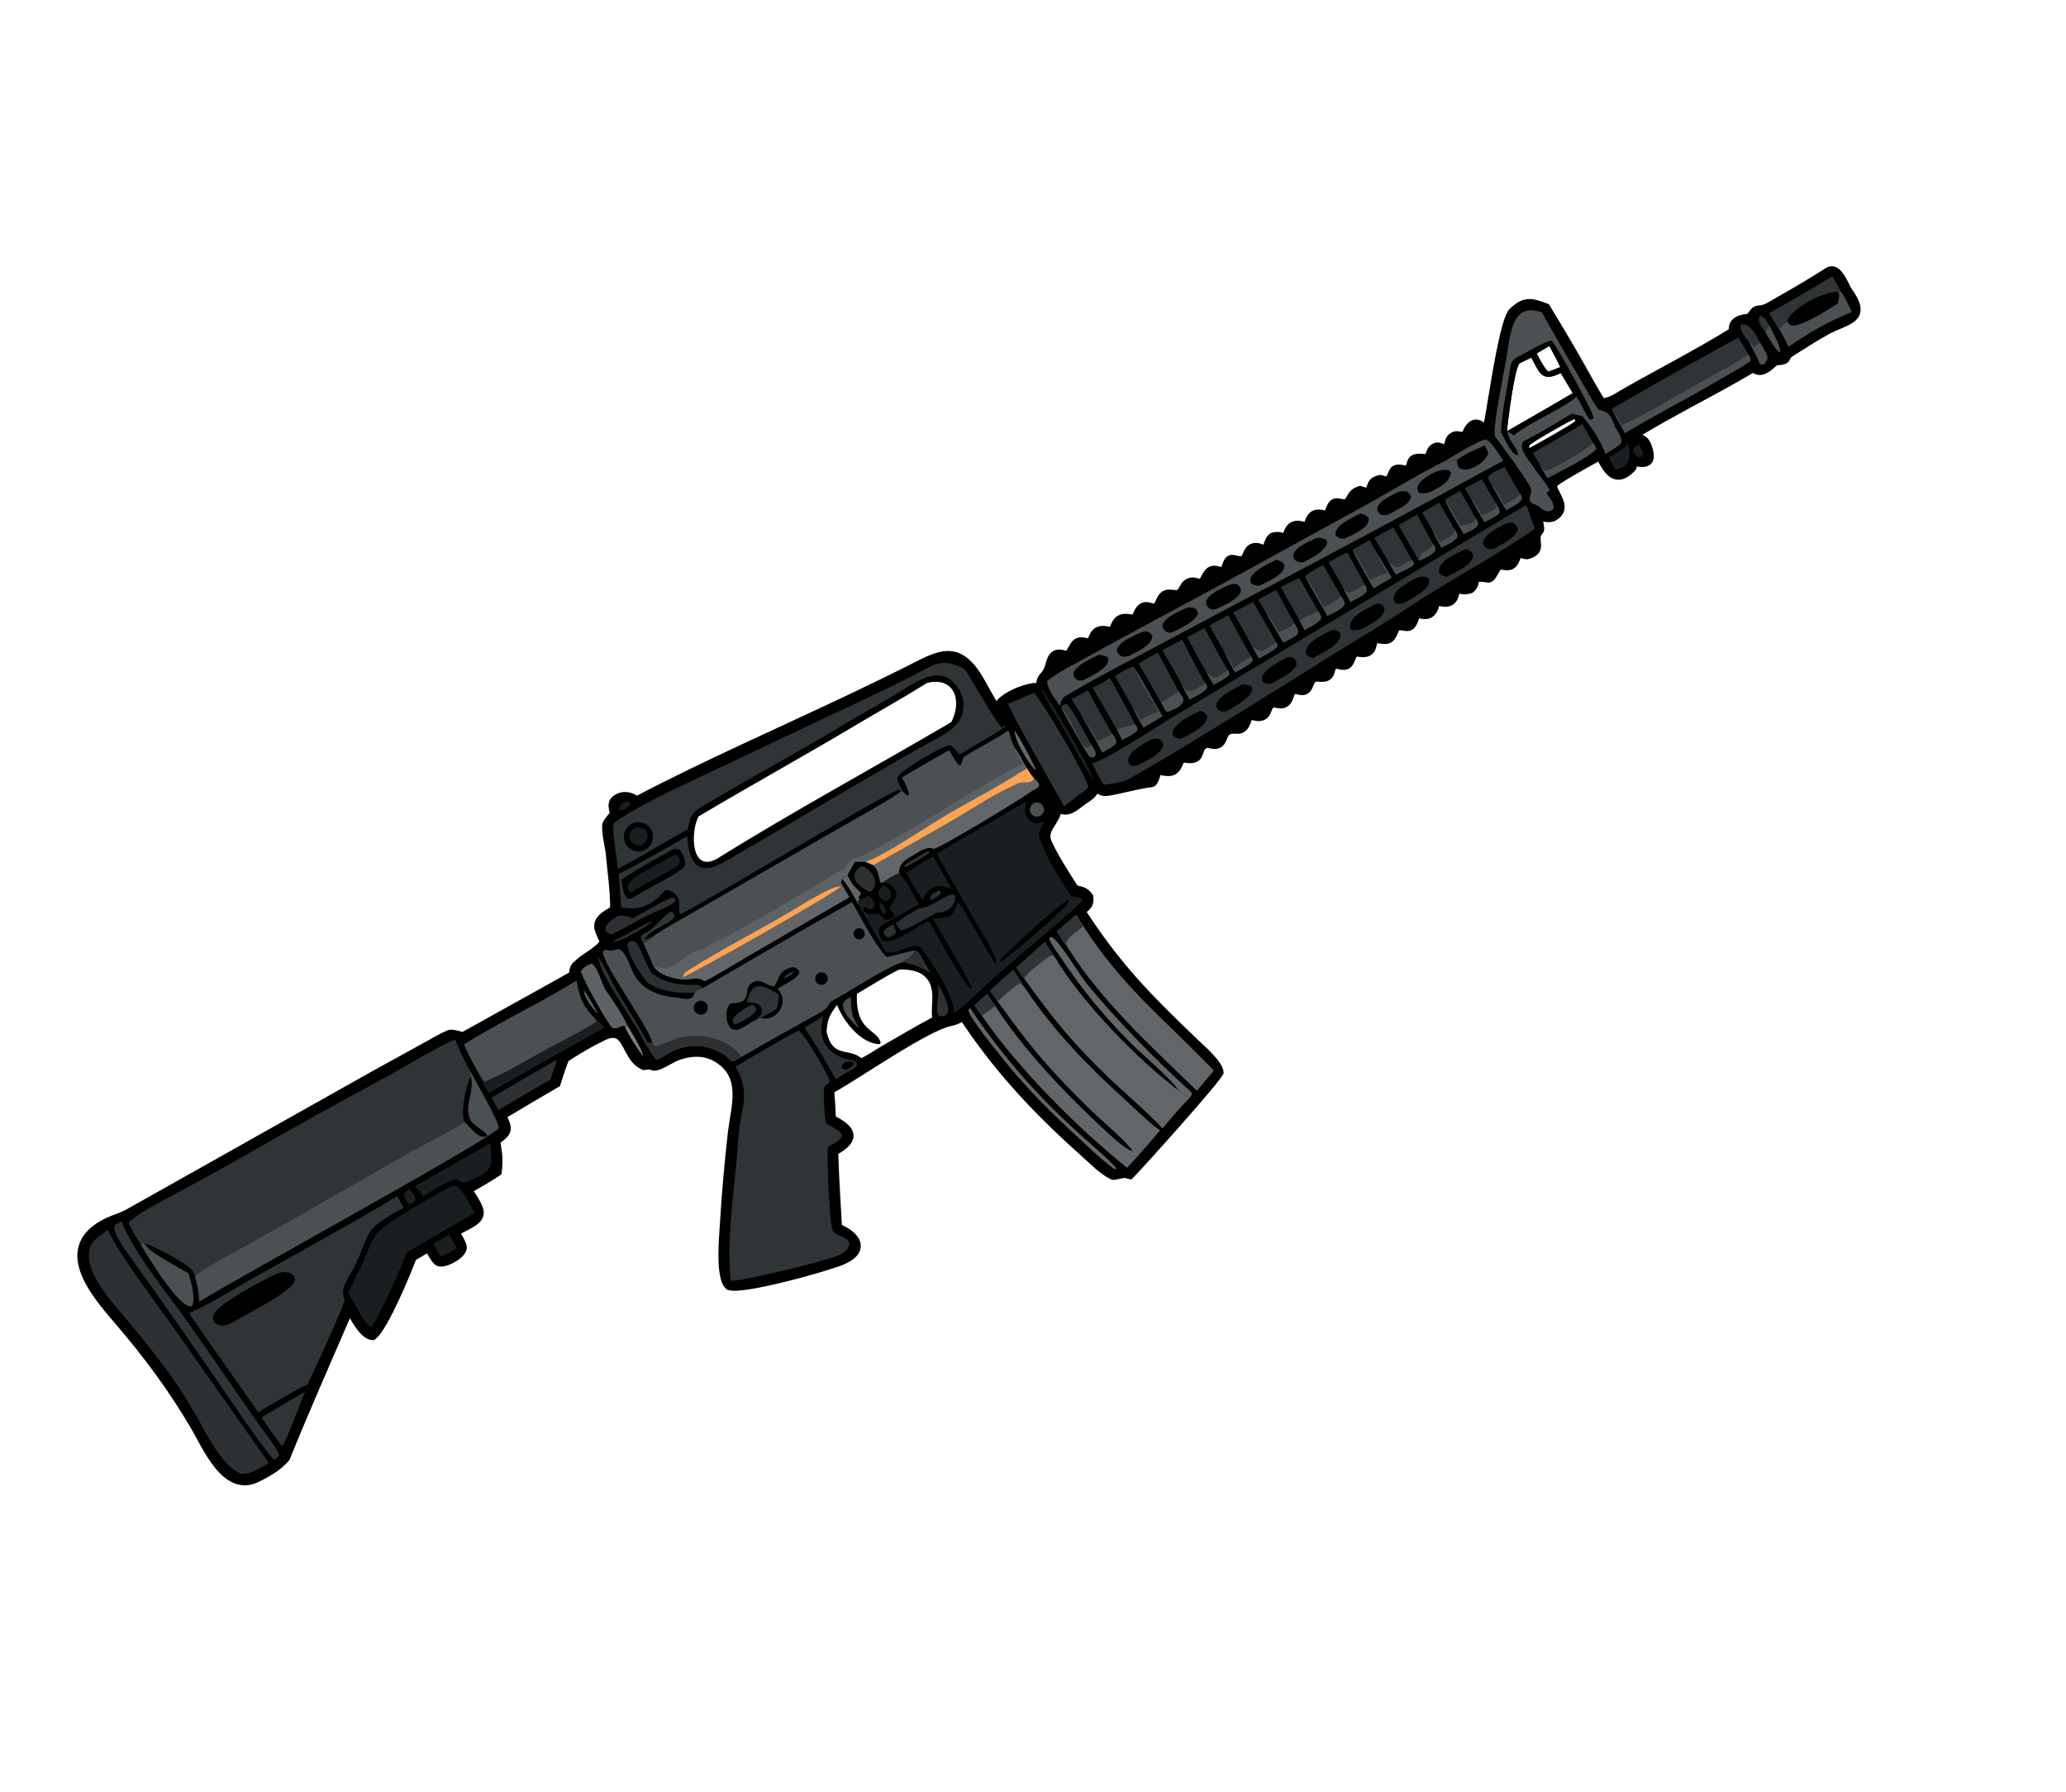 <svg width="128" height="111" viewBox="0 0 128 111" fill="none" xmlns="http://www.w3.org/2000/svg">
<path d="M38.004 49.301L38.003 49.302C37.881 49.391 37.797 49.502 37.75 49.629C37.704 49.751 37.699 49.872 37.706 49.974C37.714 50.074 37.736 50.17 37.754 50.243C37.764 50.284 37.771 50.317 37.777 50.345L37.776 50.346C37.734 50.403 37.679 50.468 37.608 50.555C37.544 50.634 37.467 50.73 37.41 50.824C37.381 50.871 37.351 50.928 37.331 50.989C37.314 51.04 37.298 51.11 37.306 51.19C37.298 51.492 37.348 51.82 37.402 52.12C37.459 52.441 37.518 52.727 37.541 52.978C37.636 54.049 37.804 55.191 37.8 56.207C37.538 56.351 37.332 56.486 37.179 56.625C36.992 56.794 36.868 56.982 36.829 57.202C36.791 57.416 36.841 57.617 36.907 57.796C36.965 57.955 37.054 58.137 37.137 58.317C37.127 58.333 37.111 58.358 37.084 58.389C36.997 58.49 36.855 58.611 36.68 58.741C36.508 58.868 36.323 58.992 36.156 59.105C36.003 59.209 35.839 59.322 35.75 59.41C35.682 59.477 35.63 59.52 35.576 59.567C35.525 59.612 35.461 59.671 35.407 59.751C35.319 59.881 35.283 60.038 35.257 60.245C33.382 61.303 30.6 62.83 28.653 63.921C28.586 63.9 28.497 63.875 28.402 63.851C28.302 63.826 28.186 63.801 28.078 63.789C27.986 63.779 27.837 63.77 27.71 63.825C27.279 64.012 26.815 64.289 26.442 64.493L26.44 64.494L23.011 66.383L23.008 66.385L7.788 74.941C7.647 75.019 7.451 75.097 7.226 75.183C7.013 75.265 6.773 75.354 6.579 75.446C5.724 75.851 5.196 76.36 4.951 76.956C4.707 77.55 4.768 78.178 4.974 78.775C5.381 79.948 6.404 81.129 7.143 81.99C8.919 84.058 10.483 86.159 11.848 88.498C12.199 89.1 12.705 90.171 13.341 90.943C13.663 91.335 14.043 91.683 14.489 91.867C14.949 92.057 15.458 92.063 15.998 91.805C16.596 91.518 17.436 91.057 17.911 90.457L17.938 90.424L17.955 90.384C19.143 87.451 20.421 84.565 21.677 81.653C21.774 81.823 21.884 82.007 22 82.176C22.132 82.368 22.282 82.561 22.446 82.71C22.605 82.854 22.81 82.989 23.051 83.008L23.163 83.016L23.253 82.948C23.376 82.856 23.495 82.718 23.605 82.566C23.719 82.409 23.838 82.219 23.959 82.01C24.2 81.591 24.458 81.076 24.701 80.554C25.157 79.579 25.573 78.558 25.767 78.045L26.455 77.639C26.501 77.719 26.549 77.81 26.601 77.893C26.664 77.995 26.735 78.1 26.807 78.188C26.843 78.231 26.884 78.276 26.928 78.314C26.968 78.35 27.028 78.397 27.105 78.423L27.105 78.422C27.288 78.486 27.503 78.448 27.665 78.4C27.844 78.347 28.036 78.26 28.211 78.156C28.385 78.054 28.557 77.927 28.686 77.785C28.804 77.656 28.94 77.456 28.917 77.22L28.918 77.22C28.907 77.115 28.867 77.004 28.828 76.915C28.787 76.82 28.735 76.719 28.683 76.624C28.644 76.553 28.6 76.481 28.561 76.414C28.883 76.249 29.151 76.111 29.356 75.982C29.61 75.823 29.839 75.639 29.929 75.373C30.023 75.096 29.94 74.818 29.81 74.549C29.707 74.335 29.549 74.084 29.355 73.782C29.895 73.475 30.421 73.176 30.956 72.817L31.071 72.74L31.086 72.603C31.175 71.851 31.121 71.448 31.011 70.78C31.147 70.679 31.264 70.587 31.356 70.496C31.483 70.371 31.589 70.228 31.629 70.044C31.668 69.864 31.633 69.689 31.576 69.523C31.542 69.425 31.495 69.315 31.44 69.196C32.477 68.569 33.547 67.952 34.596 67.334L34.694 67.276L34.729 67.166C34.887 66.671 35.035 66.181 35.222 65.723C35.968 65.24 36.707 64.799 37.506 64.422C37.862 64.254 38.049 64.275 38.159 64.324C38.285 64.38 38.401 64.512 38.539 64.75C38.606 64.866 38.669 64.99 38.743 65.129C38.815 65.263 38.894 65.409 38.986 65.547C39.169 65.826 39.416 66.102 39.788 66.256L39.862 66.288L39.941 66.277C40.035 66.264 40.111 66.253 40.184 66.25C40.263 66.248 40.281 66.258 40.273 66.253C40.452 66.353 40.653 66.318 40.78 66.282C40.924 66.242 41.077 66.172 41.217 66.101C41.358 66.029 41.505 65.947 41.631 65.877C41.764 65.805 41.871 65.747 41.953 65.713C42.241 65.592 42.544 65.513 42.852 65.477L42.853 65.476C43.538 65.4 44.11 65.571 44.633 66.006C45.218 66.494 45.389 67.117 45.385 67.83C45.383 68.19 45.335 68.567 45.275 68.954C45.217 69.333 45.144 69.735 45.1 70.111L45.099 70.111C44.885 71.988 44.72 73.871 44.604 75.757L44.604 75.758C44.58 76.153 44.505 77.013 44.511 77.824C44.514 78.23 44.537 78.64 44.601 78.984C44.633 79.157 44.678 79.323 44.739 79.468C44.8 79.61 44.886 79.751 45.013 79.853L45.059 79.891L45.118 79.909C45.282 79.956 45.501 79.959 45.727 79.945C45.964 79.93 46.245 79.894 46.554 79.843C47.171 79.741 47.917 79.578 48.664 79.394C50.151 79.028 51.676 78.571 52.228 78.345C52.596 78.195 52.885 78.013 53.076 77.797C53.273 77.573 53.366 77.306 53.315 77.023C53.267 76.754 53.096 76.518 52.873 76.323C52.684 76.158 52.441 76.008 52.158 75.873C52.077 74.414 51.983 72.928 51.936 71.478C52.227 71.306 52.457 71.137 52.615 70.96C52.805 70.747 52.918 70.496 52.869 70.218C52.823 69.958 52.646 69.748 52.441 69.578C52.265 69.433 52.041 69.294 51.783 69.157C51.761 68.65 51.735 68.172 51.693 67.662C52.576 67.161 53.975 66.243 55.326 65.409C56.054 64.96 56.773 64.533 57.406 64.198C58.047 63.858 58.574 63.629 58.926 63.554C59.194 63.498 59.392 63.423 59.596 63.31L59.76 63.554L59.76 63.555C61.883 66.684 64.298 69.2 67.106 71.697C67.306 71.875 67.604 72.163 67.892 72.41C68.149 72.629 68.438 72.852 68.724 72.998L68.846 73.056C68.904 73.081 68.957 73.083 68.98 73.084C69.008 73.085 69.034 73.082 69.054 73.08C69.094 73.076 69.138 73.067 69.177 73.059C69.269 73.04 69.342 73.022 69.443 73.002C69.537 72.984 69.623 72.972 69.692 72.97C69.762 72.969 69.78 72.979 69.772 72.975L69.811 72.999L69.862 73.01C69.871 73.012 69.882 73.014 69.895 73.017C69.907 73.019 69.922 73.023 69.938 73.027L70.098 73.061L70.213 72.943C70.567 72.586 71.882 71.136 73.136 69.715C73.765 69.003 74.382 68.294 74.858 67.729C75.096 67.447 75.301 67.198 75.455 67.002C75.6 66.818 75.723 66.653 75.773 66.55L75.81 66.475L75.802 66.391C75.783 66.183 75.67 65.976 75.551 65.803C75.425 65.621 75.264 65.434 75.097 65.258C74.767 64.909 74.38 64.564 74.181 64.374C71.285 61.608 69.455 59.741 67.326 56.492C67.333 56.487 67.341 56.482 67.347 56.477C67.42 56.418 67.5 56.349 67.567 56.263C67.719 56.069 67.768 55.843 67.739 55.548L67.731 55.475L67.691 55.412C67.545 55.191 67.382 55.059 67.185 54.975C67.052 54.919 66.897 54.884 66.754 54.853C66.202 53.995 65.556 52.985 65.161 52.129C65.092 51.978 65.075 51.857 65.082 51.754C65.089 51.649 65.122 51.544 65.18 51.427C65.24 51.305 65.319 51.186 65.411 51.04C65.499 50.9 65.598 50.74 65.675 50.562L65.675 50.56C65.698 50.508 65.704 50.456 65.704 50.413C65.749 50.426 65.794 50.439 65.839 50.447C66.045 50.481 66.23 50.448 66.398 50.38C66.559 50.314 66.706 50.216 66.838 50.119C66.983 50.012 67.093 49.923 67.241 49.819C67.301 49.776 67.356 49.738 67.407 49.704C67.457 49.669 67.506 49.636 67.551 49.605C67.639 49.543 67.726 49.479 67.804 49.401C67.877 49.328 67.936 49.247 67.991 49.154C68.017 49.173 68.043 49.192 68.072 49.208C68.264 49.311 68.475 49.329 68.715 49.289C69.171 49.212 69.622 49.104 70.058 49.004C70.388 48.929 70.712 48.858 71.036 48.806L71.361 48.76C71.47 48.747 71.549 48.691 71.596 48.646C71.644 48.601 71.68 48.548 71.707 48.503C71.76 48.413 71.803 48.305 71.836 48.21C71.859 48.146 71.878 48.075 71.897 48.01C72.022 48.036 72.137 48.056 72.242 48.066C72.422 48.083 72.605 48.074 72.776 47.992C72.95 47.908 73.071 47.767 73.168 47.603C73.229 47.499 73.284 47.375 73.342 47.233C73.633 47.287 73.868 47.291 74.058 47.227C74.324 47.137 74.439 46.941 74.502 46.781C74.529 46.715 74.558 46.624 74.574 46.58C74.594 46.522 74.612 46.481 74.633 46.447C74.66 46.404 74.702 46.356 74.807 46.32C75.13 46.412 75.402 46.424 75.623 46.304C75.861 46.175 75.952 45.932 76.003 45.805C76.067 45.645 76.1 45.571 76.161 45.52C76.206 45.483 76.313 45.422 76.609 45.452C76.802 45.471 76.973 45.422 77.113 45.322C77.246 45.228 77.337 45.099 77.4 44.979C77.463 44.859 77.513 44.721 77.552 44.595C77.575 44.602 77.598 44.61 77.621 44.615C77.745 44.645 77.888 44.671 78.032 44.664C78.181 44.657 78.341 44.614 78.481 44.502C78.585 44.419 78.664 44.309 78.722 44.18L78.775 44.044C78.81 43.936 78.844 43.88 78.866 43.854C78.882 43.834 78.891 43.83 78.894 43.83C78.9 43.827 78.92 43.824 78.965 43.828C79.015 43.833 79.061 43.843 79.142 43.858C79.278 43.881 79.518 43.918 79.746 43.776C79.969 43.637 80.109 43.375 80.206 43.012L80.205 43.01C80.21 43.006 80.214 43.002 80.218 42.999C80.22 42.998 80.222 42.996 80.224 42.995C80.225 42.995 80.226 42.995 80.227 42.995C80.239 42.993 80.252 42.99 80.269 42.987C80.502 43.059 80.712 43.086 80.896 43.025C81.122 42.95 81.23 42.777 81.292 42.649C81.412 42.4 81.426 42.287 81.548 42.214C81.836 42.254 82.069 42.25 82.253 42.178C82.488 42.088 82.595 41.915 82.652 41.763C82.677 41.697 82.696 41.625 82.708 41.58C82.723 41.528 82.734 41.494 82.747 41.467C82.756 41.448 82.766 41.43 82.785 41.414C83.032 41.49 83.247 41.519 83.432 41.47C83.676 41.405 83.797 41.232 83.866 41.089C83.898 41.023 83.925 40.951 83.945 40.9C83.967 40.842 83.986 40.798 84.006 40.761C84.028 40.719 84.05 40.69 84.079 40.667C84.264 40.705 84.49 40.734 84.698 40.681C84.834 40.647 84.967 40.577 85.076 40.455C85.156 40.365 85.213 40.257 85.25 40.135L85.281 40.008C85.299 39.905 85.322 39.862 85.332 39.848C85.336 39.847 85.342 39.846 85.35 39.846C85.406 39.846 85.46 39.858 85.582 39.874C85.687 39.888 85.828 39.902 85.978 39.874L85.979 39.874C86.278 39.819 86.437 39.57 86.522 39.405C86.568 39.315 86.607 39.22 86.638 39.141C86.651 39.108 86.664 39.079 86.675 39.053C86.729 39.042 86.781 39.043 86.836 39.049C86.887 39.055 86.928 39.063 86.993 39.073C87.05 39.082 87.127 39.094 87.209 39.09C87.296 39.085 87.391 39.064 87.484 39.008C87.577 38.954 87.65 38.877 87.71 38.786C87.79 38.667 87.858 38.507 87.921 38.301C88.027 38.325 88.128 38.342 88.222 38.347C88.406 38.356 88.585 38.324 88.742 38.219C88.894 38.117 88.993 37.968 89.066 37.81C89.103 37.728 89.136 37.637 89.168 37.539C89.272 37.562 89.372 37.579 89.467 37.584C89.65 37.594 89.834 37.568 89.998 37.467C90.233 37.322 90.352 37.07 90.417 36.772C90.475 36.786 90.532 36.799 90.59 36.806C90.774 36.828 90.95 36.808 91.164 36.744L91.217 36.728L91.26 36.694C91.445 36.552 91.532 36.391 91.576 36.241C91.596 36.174 91.607 36.109 91.614 36.069C91.616 36.057 91.619 36.047 91.621 36.038C91.696 36.029 91.848 36.034 92.136 36.083L92.136 36.081C92.365 36.12 92.522 35.974 92.594 35.889C92.673 35.797 92.741 35.677 92.794 35.583C92.853 35.478 92.901 35.39 92.952 35.318C92.965 35.301 92.978 35.287 92.989 35.275C93.263 35.337 93.529 35.361 93.757 35.231C93.894 35.153 93.99 35.037 94.062 34.911C94.12 34.81 94.166 34.691 94.213 34.562C94.219 34.565 94.228 34.566 94.236 34.569C94.322 34.598 94.497 34.668 94.709 34.627L94.802 34.601C95.07 34.508 95.27 34.375 95.383 34.177C95.492 33.982 95.484 33.781 95.471 33.643C95.443 33.335 95.408 33.216 95.561 33.06L95.562 33.059C95.647 32.971 95.663 32.861 95.668 32.817C95.674 32.759 95.671 32.698 95.667 32.646C95.657 32.539 95.634 32.415 95.608 32.3L95.609 32.298C95.636 32.305 95.663 32.315 95.69 32.321C95.952 32.374 96.257 32.358 96.532 32.151C96.786 31.959 96.917 31.724 96.936 31.46C96.952 31.217 96.87 30.987 96.787 30.803C96.745 30.709 96.697 30.616 96.654 30.532C96.609 30.446 96.569 30.369 96.535 30.296C96.497 30.213 96.476 30.151 96.465 30.104C96.546 30.042 96.671 29.953 96.842 29.845C97.088 29.69 97.395 29.509 97.711 29.327C98.192 29.051 98.683 28.779 99.014 28.596C99.084 28.72 99.156 28.848 99.231 28.965C99.36 29.168 99.517 29.377 99.712 29.522C99.919 29.675 100.176 29.759 100.472 29.692C100.75 29.63 101.024 29.443 101.303 29.152C101.391 29.061 101.401 28.954 101.399 28.893C101.424 28.897 101.452 28.902 101.482 28.906C101.607 28.923 101.767 28.939 101.92 28.914C102.08 28.887 102.268 28.809 102.379 28.608C102.48 28.424 102.48 28.198 102.431 27.96C102.365 27.644 102.271 27.392 102.129 27.21C102.022 27.072 101.894 26.983 101.753 26.934C102.667 26.382 103.628 25.849 104.601 25.321C105.955 24.587 107.332 23.86 108.606 23.102C108.66 23.133 108.763 23.189 108.872 23.213C109.209 23.287 109.578 23.122 110.083 22.631C110.274 22.617 110.417 22.6 110.525 22.57C110.67 22.53 110.786 22.461 110.862 22.336C110.888 22.293 110.908 22.244 110.914 22.229C110.924 22.208 110.93 22.196 110.937 22.184C110.949 22.165 110.984 22.119 111.095 22.048L111.095 22.047C111.809 21.601 112.643 21.054 113.341 20.68L113.341 20.681C113.644 20.523 113.939 20.406 114.223 20.282C114.492 20.166 114.771 20.034 114.97 19.848C115.191 19.642 115.312 19.369 115.264 19.018C115.22 18.699 115.037 18.335 114.732 17.904L114.724 17.892L114.657 17.781C114.629 17.729 114.594 17.66 114.551 17.574C114.473 17.419 114.377 17.226 114.266 17.054C114.16 16.888 114.018 16.703 113.834 16.592C113.737 16.534 113.619 16.492 113.487 16.492C113.354 16.492 113.229 16.534 113.115 16.607C112.14 17.236 111.11 17.838 110.093 18.412C109.989 18.47 109.885 18.534 109.789 18.592C109.691 18.652 109.599 18.707 109.508 18.755C109.323 18.852 109.162 18.91 109.008 18.917L108.911 18.927C108.816 18.941 108.729 18.969 108.651 19.015C108.548 19.076 108.479 19.154 108.431 19.218C108.347 19.328 108.317 19.386 108.259 19.442C107.963 19.471 107.733 19.531 107.558 19.626C107.353 19.737 107.231 19.887 107.167 20.05C107.11 20.194 107.101 20.345 107.095 20.406C105.947 21.113 104.762 21.77 103.566 22.425C102.35 23.089 101.123 23.753 99.927 24.46C99.789 24.541 99.563 24.621 99.37 24.665C99.322 24.591 99.262 24.494 99.192 24.379C99.049 24.141 98.872 23.835 98.692 23.519L97.84 22C97.245 20.968 96.636 19.944 96.013 18.929L95.96 18.842L95.864 18.806C95.415 18.634 95.034 18.498 94.665 18.524C94.272 18.552 93.943 18.754 93.565 19.099C93.484 19.173 93.421 19.272 93.371 19.367C93.318 19.467 93.27 19.586 93.223 19.715C93.129 19.974 93.038 20.301 92.949 20.665C92.772 21.395 92.601 22.307 92.446 23.196C92.292 24.083 92.152 24.964 92.041 25.618C92.005 25.828 91.969 26.015 91.94 26.172L91.938 26.171C91.788 26.054 91.606 25.974 91.405 25.988C91.202 26.003 91.034 26.108 90.903 26.251C90.785 26.381 90.687 26.553 90.605 26.753C90.583 26.75 90.559 26.746 90.533 26.744L90.465 26.735C90.436 26.73 90.39 26.722 90.345 26.716C90.252 26.706 90.115 26.703 89.973 26.772C89.848 26.834 89.74 26.912 89.658 27.026C89.579 27.136 89.541 27.257 89.514 27.369C89.51 27.382 89.494 27.444 89.475 27.514C89.47 27.513 89.464 27.512 89.459 27.51C89.403 27.489 89.308 27.45 89.215 27.428C89.118 27.406 88.981 27.392 88.838 27.453L88.747 27.498C88.661 27.547 88.59 27.606 88.531 27.675C88.456 27.766 88.412 27.862 88.382 27.94C88.35 28.022 88.332 28.08 88.314 28.128C88.062 28.096 87.862 28.094 87.703 28.125C87.598 28.145 87.5 28.182 87.416 28.243C87.33 28.305 87.274 28.381 87.235 28.456C87.199 28.526 87.178 28.597 87.164 28.647C87.148 28.706 87.139 28.741 87.126 28.78C87.118 28.802 87.108 28.822 87.098 28.84C86.914 28.798 86.759 28.775 86.63 28.778C86.441 28.782 86.278 28.843 86.16 28.987C86.11 29.048 86.077 29.113 86.052 29.167C86.029 29.217 86.005 29.279 85.986 29.325C85.962 29.385 85.933 29.445 85.897 29.51C85.882 29.507 85.866 29.505 85.85 29.501L85.523 29.414L85.453 29.429C85.251 29.472 85.089 29.538 84.964 29.639C84.834 29.745 84.77 29.87 84.731 29.975C84.688 30.09 84.672 30.157 84.651 30.207C84.553 30.175 84.46 30.147 84.337 30.115L84.255 30.094L84.174 30.119C83.893 30.205 83.718 30.338 83.584 30.518C83.524 30.6 83.474 30.688 83.43 30.767C83.401 30.818 83.372 30.868 83.341 30.92C83.286 30.929 83.234 30.927 83.179 30.918C83.128 30.91 83.089 30.901 83.025 30.887C82.97 30.876 82.894 30.862 82.813 30.863C82.727 30.864 82.631 30.882 82.536 30.935C82.443 30.987 82.37 31.062 82.309 31.15C82.229 31.265 82.161 31.42 82.096 31.617C81.99 31.592 81.89 31.575 81.798 31.567C81.62 31.551 81.442 31.569 81.28 31.663C81.12 31.755 81.014 31.899 80.936 32.054C80.895 32.134 80.859 32.225 80.823 32.324C80.722 32.297 80.624 32.276 80.531 32.265C80.35 32.244 80.166 32.257 79.997 32.344C79.826 32.431 79.706 32.574 79.618 32.741C79.576 32.822 79.54 32.913 79.507 33.011C79.452 32.993 79.397 32.978 79.342 32.968C79.166 32.936 78.997 32.95 78.79 33.002L78.731 33.017L78.683 33.053C78.503 33.187 78.42 33.35 78.364 33.493C78.323 33.599 78.301 33.667 78.275 33.736C78.266 33.735 78.251 33.733 78.214 33.719C78.112 33.68 77.928 33.593 77.641 33.648C77.343 33.706 77.188 33.908 77.092 34.087C77.048 34.171 77.007 34.266 76.973 34.342C76.958 34.377 76.941 34.411 76.925 34.444C76.835 34.451 76.758 34.444 76.689 34.431C76.63 34.42 76.593 34.409 76.527 34.394C76.473 34.383 76.394 34.368 76.311 34.371C76.219 34.375 76.121 34.401 76.03 34.467C75.945 34.529 75.883 34.612 75.836 34.698C75.778 34.806 75.726 34.949 75.673 35.13C75.593 35.102 75.516 35.08 75.444 35.065C75.279 35.029 75.107 35.025 74.941 35.098C74.78 35.169 74.667 35.294 74.578 35.426C74.498 35.544 74.421 35.691 74.339 35.856C74.331 35.854 74.321 35.853 74.309 35.85C74.28 35.843 74.25 35.834 74.212 35.824C74.175 35.813 74.132 35.801 74.088 35.791C74.007 35.773 73.882 35.75 73.753 35.781C73.578 35.822 73.441 35.892 73.331 35.989C73.224 36.084 73.159 36.191 73.114 36.274C73.038 36.409 73 36.488 72.918 36.556C72.776 36.543 72.645 36.53 72.542 36.525C72.409 36.519 72.263 36.522 72.123 36.578C71.973 36.638 71.867 36.745 71.781 36.871C71.699 36.99 71.624 37.146 71.543 37.33C71.528 37.361 71.517 37.379 71.509 37.389C71.493 37.388 71.465 37.385 71.415 37.371C71.369 37.359 71.282 37.332 71.205 37.316C71.03 37.279 70.788 37.269 70.559 37.456C70.4 37.584 70.276 37.787 70.172 38.066C70.057 38.046 69.946 38.031 69.844 38.025C69.666 38.015 69.484 38.031 69.316 38.11C69.042 38.239 68.885 38.496 68.772 38.829C68.668 38.805 68.568 38.787 68.474 38.778C68.295 38.76 68.111 38.771 67.94 38.85C67.673 38.974 67.519 39.225 67.412 39.541C67.274 39.504 67.149 39.481 67.036 39.477C66.831 39.47 66.657 39.523 66.512 39.645C66.385 39.752 66.3 39.899 66.233 40.018C66.18 40.113 66.127 40.208 66.063 40.31C66.031 40.303 65.997 40.294 65.962 40.285C65.927 40.275 65.874 40.259 65.833 40.252C65.602 40.208 65.391 40.236 65.215 40.351C65.049 40.46 64.954 40.623 64.895 40.763C64.836 40.901 64.796 41.057 64.764 41.172C64.727 41.302 64.699 41.386 64.667 41.441C64.612 41.535 64.565 41.599 64.524 41.649C64.492 41.688 64.424 41.763 64.382 41.82C64.286 41.951 64.231 42.095 64.197 42.316C64.138 42.305 64.076 42.3 64.01 42.307L64.001 42.308L63.727 42.362C63.071 42.512 62.318 42.853 61.84 43.294C61.788 43.342 61.763 43.398 61.748 43.44C61.473 42.99 61.215 42.511 60.975 42.084C60.612 41.44 60.247 40.987 59.857 40.703C59.457 40.411 59.044 40.304 58.614 40.329C58.196 40.353 57.774 40.502 57.351 40.692C56.931 40.881 56.466 41.133 55.986 41.371C54.813 41.955 53.634 42.526 52.449 43.087C48.294 45.057 43.517 47.157 39.466 49.284C39.059 49.026 38.507 48.935 38.004 49.301ZM44.904 75.776C44.886 76.073 44.843 76.596 44.822 77.166C44.829 76.989 44.836 76.815 44.846 76.652L44.904 75.775C44.932 75.305 44.965 74.835 44.999 74.366C44.965 74.836 44.933 75.306 44.904 75.776ZM51.879 71.166C51.803 71.214 51.72 71.262 51.63 71.311C51.809 71.213 51.961 71.118 52.087 71.027L51.879 71.166ZM17.548 90.421C17.536 90.434 17.522 90.445 17.51 90.458C17.57 90.397 17.626 90.335 17.677 90.271L17.548 90.421ZM60.806 64.515C60.672 64.332 60.538 64.148 60.407 63.962L60.404 63.957C60.537 64.145 60.671 64.331 60.806 64.515ZM45.614 68.683C45.548 69.18 45.453 69.678 45.398 70.146C45.345 70.614 45.294 71.082 45.246 71.551C45.294 71.082 45.344 70.613 45.398 70.145C45.452 69.677 45.548 69.18 45.614 68.683ZM58.538 63.354C58.656 63.313 58.765 63.282 58.864 63.261L58.708 63.301C58.641 63.319 58.571 63.343 58.498 63.369L58.538 63.354ZM53.092 61.562C53.764 61.164 55.074 60.345 55.731 60.05C56.303 60.053 56.942 60.109 57.362 60.551C57.999 61.221 57.661 62.191 57.749 63.03C56.731 63.562 55.756 64.155 54.761 64.722C54.397 64.93 53.718 65.38 53.371 65.543C52.529 64.879 51.596 65.569 51.213 63.922C51.24 63.233 51.389 62.88 51.779 62.358L51.86 62.251C52.261 63.269 53.303 64.623 54.488 64.685L54.565 64.602C54.368 63.717 52.986 63.944 53.092 61.562ZM14.495 80.832C15.497 80.272 16.506 79.665 17.518 79.13C17.774 79.123 17.671 79.081 17.848 79.234C17.848 79.542 17.564 79.686 17.31 79.834L16.892 80.075C15.915 80.637 14.931 81.188 13.952 81.746C13.708 81.749 13.805 81.79 13.639 81.657C13.632 81.281 14.181 81.008 14.495 80.832ZM75.565 45.977C75.563 45.979 75.56 45.98 75.558 45.982C75.585 45.956 75.609 45.927 75.629 45.895L75.565 45.977ZM72.89 47.483C72.884 47.492 72.878 47.501 72.872 47.509C72.878 47.501 72.884 47.492 72.89 47.483ZM72.969 47.342C72.966 47.347 72.962 47.353 72.96 47.358C72.962 47.353 72.966 47.347 72.969 47.342ZM40.617 66.012L40.617 66.012C40.58 66.018 40.546 66.019 40.515 66.017C40.547 66.019 40.581 66.018 40.617 66.012ZM40.495 66.015C40.488 66.014 40.482 66.015 40.475 66.014C40.472 66.013 40.469 66.011 40.465 66.01C40.475 66.013 40.485 66.013 40.495 66.015ZM73.156 46.888C73.117 46.996 73.078 47.092 73.042 47.177L73.156 46.888ZM40.307 65.957C40.343 65.963 40.375 65.973 40.404 65.987C40.392 65.981 40.38 65.975 40.366 65.971C40.342 65.964 40.317 65.959 40.291 65.956C40.296 65.956 40.302 65.957 40.307 65.957ZM82.909 41.14C82.982 41.161 83.048 41.174 83.106 41.182C83.061 41.177 83.011 41.17 82.958 41.156C82.942 41.152 82.926 41.145 82.909 41.14ZM89.95 37.115C89.941 37.127 89.93 37.138 89.92 37.148C89.93 37.138 89.941 37.127 89.95 37.115ZM89.993 37.057C89.985 37.069 89.977 37.081 89.969 37.093C89.977 37.081 89.985 37.069 89.993 37.057ZM90.018 37.018C90.017 37.02 90.015 37.023 90.013 37.025C90.018 37.017 90.022 37.008 90.027 36.999C90.023 37.005 90.021 37.012 90.018 37.018ZM90.075 36.884C90.072 36.895 90.068 36.905 90.064 36.914C90.068 36.905 90.072 36.895 90.075 36.884ZM64.935 51.251C64.96 51.205 64.987 51.158 65.014 51.112C64.986 51.158 64.96 51.205 64.935 51.251ZM90.175 36.385C90.166 36.467 90.155 36.542 90.143 36.612C90.155 36.542 90.166 36.467 90.175 36.385ZM94.037 34.264C94.079 34.248 94.119 34.243 94.159 34.245C94.119 34.243 94.079 34.249 94.037 34.266C94.022 34.272 94.007 34.278 93.992 34.287C94.007 34.278 94.022 34.27 94.037 34.264ZM65.288 50.668C65.278 50.685 65.266 50.702 65.256 50.719C65.272 50.691 65.288 50.664 65.303 50.636C65.298 50.647 65.293 50.658 65.288 50.668ZM31.293 69.621C31.305 69.657 31.316 69.691 31.324 69.723L31.322 69.723C31.313 69.685 31.3 69.645 31.285 69.602C31.288 69.609 31.29 69.614 31.293 69.621ZM31.195 69.38C31.201 69.392 31.205 69.405 31.21 69.417C31.167 69.318 31.115 69.207 31.053 69.079L31.195 69.38ZM101.06 27.243L100.473 27.386L100.475 27.383C100.689 27.34 100.884 27.285 101.06 27.243ZM111.18 19.869C111.303 19.584 113.225 18.556 113.585 18.406C113.527 18.665 113.483 18.671 113.195 18.85C112.592 19.223 111.843 19.619 111.18 19.869ZM107.372 20.551C107.361 20.582 107.343 20.608 107.316 20.625C107.022 20.806 106.726 20.984 106.428 21.16L107.315 20.624C107.37 20.59 107.384 20.523 107.393 20.44L107.372 20.551ZM99.192 24.935C99.211 24.961 99.227 24.98 99.238 24.992C99.364 24.978 99.519 24.942 99.671 24.893C99.822 24.845 99.97 24.783 100.079 24.718C100.368 24.548 100.659 24.381 100.95 24.214C100.659 24.381 100.368 24.549 100.08 24.719C99.86 24.849 99.49 24.965 99.239 24.993C99.212 24.967 99.163 24.897 99.099 24.796C99.135 24.853 99.167 24.9 99.192 24.935ZM94.751 27.584C95.076 27.306 97.16 26.117 97.553 25.956L97.593 26.085C97.323 26.327 95.198 27.519 94.743 27.758L94.751 27.584ZM108.382 19.731L108.479 19.648C108.451 19.676 108.419 19.705 108.382 19.732C108.301 19.738 108.227 19.745 108.159 19.755C108.227 19.745 108.301 19.737 108.382 19.731ZM113.331 16.829C113.314 16.838 113.296 16.848 113.278 16.86C113.065 16.998 112.849 17.132 112.631 17.266L113.278 16.859C113.296 16.848 113.314 16.838 113.331 16.829ZM109.022 19.217C109.051 19.215 109.08 19.21 109.108 19.206C109.08 19.21 109.051 19.216 109.023 19.218C108.978 19.22 108.939 19.225 108.905 19.234C108.939 19.225 108.978 19.219 109.022 19.217ZM35.584 60.101C35.566 60.181 35.551 60.286 35.537 60.433L35.558 60.24C35.566 60.186 35.575 60.14 35.584 60.101ZM28.337 64.144C28.519 64.19 28.676 64.244 28.684 64.247C29.611 63.727 30.749 63.098 31.892 62.465C30.749 63.098 29.612 63.727 28.684 64.248C28.684 64.248 28.523 64.191 28.337 64.144ZM94.875 22.148C95.327 22.968 95.472 23.661 96.524 23.186L96.631 23.139L96.698 23.108L97.441 24.352C96.65 24.819 95.857 25.282 95.06 25.739L93.368 26.709C93.402 26.153 93.845 22.688 94.156 22.5L94.875 22.148ZM61.699 43.922C61.838 44.135 61.983 44.338 62.133 44.522L61.904 44.223C61.834 44.126 61.766 44.025 61.699 43.922ZM27.829 64.1C27.854 64.089 27.886 64.084 27.922 64.082C27.994 64.079 28.086 64.09 28.18 64.108C28.038 64.081 27.902 64.07 27.829 64.101L27.829 64.1ZM23.155 66.646L26.585 64.756C26.779 64.65 26.987 64.531 27.197 64.416C26.987 64.531 26.78 64.651 26.586 64.757L23.156 66.647L7.933 75.204L7.933 75.204L23.155 66.646ZM92.091 26.81C92.097 26.805 92.104 26.794 92.111 26.777L92.135 26.709C92.118 26.767 92.104 26.802 92.092 26.811C92.064 26.765 92.035 26.723 92.007 26.684L92.007 26.683C92.035 26.722 92.063 26.765 92.091 26.81ZM89.667 27.822C89.659 27.826 89.65 27.829 89.641 27.832C89.65 27.829 89.659 27.826 89.667 27.822ZM89.712 27.791C89.708 27.795 89.702 27.797 89.698 27.801C89.702 27.797 89.707 27.794 89.712 27.79L89.805 27.44C89.796 27.479 89.714 27.786 89.712 27.791ZM88.475 28.455L88.539 28.356C88.521 28.389 88.501 28.423 88.475 28.455C88.411 28.445 88.351 28.436 88.295 28.429C88.351 28.436 88.411 28.444 88.475 28.455ZM86.125 29.721L86.055 29.827L86.125 29.72C86.156 29.669 86.181 29.619 86.203 29.572C86.181 29.619 86.157 29.669 86.125 29.721ZM83.539 31.177L83.426 31.211C83.462 31.203 83.499 31.191 83.539 31.176L83.692 30.913L83.539 31.177ZM90.514 27.044L90.652 27.06C90.623 27.054 90.581 27.048 90.515 27.044C90.474 27.042 90.431 27.033 90.387 27.026C90.43 27.033 90.473 27.041 90.514 27.044ZM62.026 43.576C62.026 43.563 62.026 43.552 62.028 43.542L62.03 43.539C62.027 43.549 62.026 43.562 62.026 43.576ZM89.424 27.706C89.424 27.705 89.424 27.703 89.424 27.702L89.426 27.699C89.425 27.702 89.425 27.704 89.424 27.706ZM62.244 43.349C62.172 43.402 62.105 43.458 62.043 43.514C62.104 43.458 62.171 43.403 62.243 43.349C62.315 43.296 62.391 43.245 62.471 43.195C62.391 43.244 62.315 43.296 62.244 43.349ZM83.131 31.214C83.19 31.224 83.253 31.229 83.321 31.225L83.223 31.225C83.191 31.223 83.161 31.219 83.131 31.214ZM64.927 41.592C64.826 41.767 64.743 41.856 64.676 41.935C64.722 41.881 64.774 41.821 64.835 41.734L64.927 41.591C64.94 41.568 64.953 41.544 64.964 41.518L64.927 41.592ZM77.189 34.59L77.288 34.372C77.299 34.347 77.313 34.324 77.324 34.301C77.281 34.391 77.239 34.49 77.189 34.59ZM74.552 36.091C74.543 36.101 74.534 36.11 74.525 36.118C74.534 36.11 74.543 36.1 74.551 36.09L74.581 36.045L74.552 36.091ZM90.191 27.016C90.162 27.021 90.133 27.028 90.105 27.042C90.057 27.066 90.017 27.089 89.984 27.115L90.105 27.041C90.133 27.027 90.162 27.021 90.191 27.016ZM85.395 29.753L85.296 29.789C85.295 29.79 85.294 29.79 85.293 29.79C85.323 29.777 85.358 29.765 85.395 29.753ZM70.373 38.41L70.46 38.151C70.43 38.227 70.401 38.313 70.374 38.41C70.267 38.388 70.168 38.368 70.078 38.353C70.168 38.368 70.266 38.387 70.373 38.41ZM73.077 36.815L73 36.864L73.076 36.814C73.095 36.8 73.112 36.786 73.128 36.772C73.112 36.786 73.095 36.801 73.077 36.815ZM78.862 33.293C78.953 33.27 79.03 33.257 79.098 33.253L79.099 33.253C79.03 33.258 78.954 33.271 78.863 33.294C78.836 33.314 78.812 33.335 78.791 33.357C78.812 33.335 78.835 33.313 78.862 33.293ZM66.234 40.603C66.226 40.612 66.214 40.618 66.199 40.622C66.214 40.618 66.226 40.611 66.234 40.602L66.381 40.368L66.234 40.603ZM57.42 42.311C59.072 41.879 59.654 43.337 58.938 44.729C54.208 47.51 49.057 50.3 44.423 53.193C42.79 54.095 42.775 51.553 43.274 50.576C46.527 48.639 49.832 46.823 53.081 44.882C54.434 44.074 55.816 43.313 57.152 42.479L57.42 42.311ZM70.46 38.151L70.463 38.143C70.49 38.071 70.519 38.008 70.548 37.953C70.518 38.01 70.489 38.076 70.46 38.151ZM73.821 36.073L73.917 36.067C73.946 36.069 73.976 36.075 74.007 36.082C73.94 36.068 73.877 36.061 73.821 36.074C73.801 36.078 73.781 36.084 73.763 36.089C73.781 36.084 73.8 36.078 73.821 36.073ZM95.989 21.428C96.245 21.888 96.447 22.266 96.669 22.741L95.936 23.023C95.697 22.87 95.362 22.184 95.204 21.895L95.989 21.428ZM95.436 18.967C95.535 19.001 95.642 19.041 95.757 19.085C96.061 19.579 96.36 20.076 96.656 20.574C96.36 20.076 96.061 19.58 95.758 19.086C95.579 19.018 95.421 18.961 95.279 18.916C95.329 18.932 95.382 18.948 95.436 18.967ZM38.101 56.268L38.099 56.388L38.1 56.268C38.101 56.246 38.1 56.225 38.1 56.203C38.1 56.225 38.101 56.247 38.101 56.268ZM37.697 52.068C37.752 52.376 37.815 52.683 37.839 52.952C37.861 53.192 37.887 53.438 37.914 53.688L37.839 52.951C37.815 52.682 37.752 52.375 37.697 52.067L37.697 52.068ZM95.151 18.879C95.178 18.886 95.205 18.893 95.233 18.901C95.205 18.893 95.177 18.886 95.151 18.879ZM94.954 18.836C94.969 18.838 94.985 18.843 95.001 18.846C94.985 18.843 94.969 18.838 94.954 18.836ZM94.832 18.824C94.871 18.826 94.912 18.829 94.954 18.836C94.912 18.829 94.871 18.826 94.832 18.824ZM94.702 18.822C94.739 18.82 94.776 18.821 94.814 18.823C94.776 18.821 94.739 18.82 94.702 18.822ZM94.578 18.837C94.618 18.83 94.658 18.826 94.698 18.823C94.658 18.826 94.618 18.83 94.578 18.837ZM37.605 51.175C37.602 51.243 37.603 51.314 37.607 51.386L37.604 51.174C37.602 51.161 37.602 51.147 37.604 51.132L37.605 51.175ZM38.057 49.678C38.07 49.655 38.087 49.634 38.106 49.613C38.086 49.634 38.07 49.655 38.057 49.678ZM38.18 49.544C38.22 49.514 38.261 49.489 38.303 49.467C38.261 49.489 38.221 49.515 38.18 49.545C38.154 49.564 38.132 49.585 38.112 49.606C38.117 49.6 38.122 49.593 38.128 49.587L38.18 49.544Z" fill="black"/>
<path d="M64.473 42.517C64.516 42.653 64.555 42.806 64.623 42.927C64.782 43.278 65.027 43.714 65.234 44.04C66.121 45.443 66.89 47.047 67.8 48.423C67.5 47.367 65.122 43.523 64.473 42.517Z" fill="#191E21"/>
<path d="M28.188 64.394C27.103 64.841 25.083 66.075 23.966 66.688C20.762 68.41 17.583 70.18 14.431 71.996C13.217 72.673 11.998 73.341 10.774 74.001C9.766 74.548 8.847 74.973 7.96 75.709C8.166 76.207 8.405 76.619 8.706 77.064L8.929 77.001C9.497 77.174 11.54 78.207 11.935 78.717C11.966 78.757 12.06 79.003 12.085 79.07C12.259 79.69 12.294 79.984 12.351 80.622C14.569 79.224 30.497 70.517 30.901 69.869C30.845 69.338 29.506 67.072 29.137 66.349C28.778 65.741 28.478 65.041 28.188 64.394Z" fill="#2F3437"/>
<path d="M29.137 66.349L29.181 66.648C28.863 67.164 28.501 68.955 28.775 69.502C28.5 69.79 26.026 71.018 25.483 71.327C23.014 72.731 20.553 74.163 18.082 75.564L14.256 77.711C13.705 78.023 12.491 78.662 12.085 79.07C12.259 79.69 12.294 79.984 12.351 80.622C14.569 79.224 30.497 70.517 30.901 69.869C30.845 69.338 29.506 67.072 29.137 66.349Z" fill="#4B5053"/>
<path d="M29.181 66.648C28.863 67.164 28.501 68.955 28.775 69.502C29.133 69.795 29.674 70.654 30.207 70.355C30.053 70.021 29.285 69.726 29.116 69.315C28.754 68.432 29.395 67.734 29.181 66.648Z" fill="black"/>
<path d="M58.809 46.464C57.83 47.011 56.849 47.59 55.876 48.153C56.074 48.532 56.237 48.79 56.322 49.212L56.226 49.271C56.072 49.182 56.057 49.142 55.934 49.009L55.799 49.028C55.506 49.338 52.306 51.118 51.754 51.434L44.453 55.648C43.229 56.358 41.859 57.112 40.671 57.849C40.391 58.136 40.201 58.222 39.856 58.421C40.013 58.787 40.365 59.516 40.481 59.849C40.889 60.406 41.622 60.6 42.281 60.67C42.724 60.679 43.35 60.478 43.634 60.776C43.985 60.65 45.76 59.563 46.187 59.314L52.611 55.572L52.099 54.707L52.152 54.442L52.514 54.223C52.597 54.022 52.855 53.593 52.972 53.386L53.624 53.393L54.103 53.594C54.457 53.998 54.39 54.135 54.534 54.657C54.567 54.664 54.601 54.67 54.634 54.677L54.691 54.65L54.968 54.682L55.799 54.201L55.676 54.079C55.729 53.45 56.04 53.274 56.557 52.978C56.985 52.733 57.374 52.394 57.859 52.568C58.486 52.396 63.289 49.454 63.966 48.969C64.23 48.822 64.269 48.859 64.38 48.639C64.337 48.446 64.204 48.351 64.059 48.206C63.666 47.798 63.24 46.865 62.871 46.334C62.682 45.941 62.603 45.66 62.475 45.243C61.735 45.774 60.488 46.376 59.709 46.901C59.693 46.912 59.549 47.316 59.527 47.38L59.42 47.394C59.175 47.164 58.981 46.766 58.809 46.464Z" fill="#4B5053"/>
<path d="M62.871 46.334C62.947 46.612 63.237 47.072 63.403 47.323L63.523 47.585C63.438 47.754 63.496 47.684 63.321 47.776C62.127 47.946 58.186 50.577 56.928 51.33C56.022 51.872 54.604 52.629 53.647 53.144C53.549 53.197 53.315 53.141 53.197 53.112C52.819 53.094 52.532 53.432 52.381 53.744C51.633 54.155 50.983 54.604 50.253 55.034C48.934 55.811 47.6 56.568 46.276 57.337C45.394 57.85 44.413 58.267 43.522 58.776C43.328 58.886 43.108 58.886 42.914 59.006C42.536 59.241 42.192 59.531 41.815 59.771C41.378 60.049 40.951 59.953 40.481 59.849C40.889 60.406 41.622 60.6 42.281 60.67C42.724 60.679 43.35 60.478 43.634 60.776C43.985 60.65 45.76 59.563 46.187 59.314L52.611 55.572L52.099 54.707L52.152 54.442L52.514 54.223C52.597 54.022 52.855 53.593 52.972 53.386L53.624 53.393L54.103 53.594C54.457 53.998 54.39 54.135 54.534 54.657C54.567 54.664 54.601 54.67 54.634 54.677L54.691 54.65L54.968 54.682L55.799 54.201L55.676 54.079C55.729 53.45 56.04 53.274 56.557 52.978C56.985 52.733 57.374 52.394 57.859 52.568C58.486 52.396 63.289 49.454 63.966 48.969C64.23 48.822 64.269 48.859 64.38 48.639C64.337 48.446 64.204 48.351 64.059 48.206C63.666 47.798 63.24 46.865 62.871 46.334Z" fill="#5D6265"/>
<path d="M62.871 46.334C62.947 46.612 63.237 47.072 63.403 47.323L63.523 47.585C63.438 47.754 63.496 47.684 63.321 47.776C61.913 48.68 60.516 49.419 59.057 50.238C57.574 51.07 55.127 52.818 53.624 53.393L54.103 53.594C54.457 53.998 54.39 54.135 54.534 54.657C54.567 54.664 54.601 54.67 54.634 54.677L54.691 54.65L54.968 54.682L55.799 54.201L55.676 54.079C55.729 53.45 56.04 53.274 56.557 52.978C56.985 52.733 57.374 52.394 57.859 52.568C58.486 52.396 63.289 49.454 63.966 48.969C64.23 48.822 64.269 48.859 64.38 48.639C64.337 48.446 64.204 48.351 64.059 48.206C63.666 47.798 63.24 46.865 62.871 46.334Z" fill="#626669"/>
<path d="M59.057 50.238C60.516 49.419 61.913 48.68 63.321 47.776L63.625 47.6C63.732 47.78 63.97 48.154 64.059 48.206L63.981 48.346C63.789 48.494 63.49 48.45 63.194 48.481C63.023 48.523 62.678 48.706 62.502 48.791C61.686 49.189 60.888 49.672 60.113 50.147C58.14 51.355 56.111 52.453 54.103 53.594L53.625 53.393C55.127 52.818 57.574 51.07 59.057 50.238Z" fill="#FFA353"/>
<path d="M55.676 54.079C55.271 54.278 55.069 54.402 54.691 54.65L54.968 54.682L55.799 54.201L55.676 54.079Z" fill="#1D1C1B"/>
<path d="M52.099 54.707L52.084 54.913C51.923 55.222 43.091 60.215 42.31 60.528L42.281 60.67C42.724 60.679 43.35 60.478 43.634 60.776C43.985 60.649 45.76 59.563 46.187 59.314L52.611 55.572L52.099 54.707Z" fill="#626669"/>
<path d="M50.085 55.797C47.635 57.331 44.939 58.637 42.496 60.199C42.394 60.264 42.349 60.419 42.31 60.528C43.091 60.215 51.923 55.222 52.084 54.913C51.661 54.846 50.537 55.56 50.085 55.797Z" fill="#FFA353"/>
<path d="M63.403 47.323C63.092 47.46 62.818 47.606 62.519 47.766C59.35 49.463 56.444 51.549 53.197 53.112C53.315 53.141 53.548 53.197 53.647 53.144C54.604 52.629 56.022 51.872 56.928 51.329C58.185 50.577 62.127 47.946 63.321 47.776C63.495 47.684 63.437 47.754 63.523 47.585L63.403 47.323Z" fill="#5D6265"/>
<path d="M49.472 63.833C48.255 64.468 46.774 65.374 45.563 66.072C46.578 67.703 45.85 68.795 45.743 70.523C45.575 73.269 44.971 76.606 45.274 79.341C46.015 79.293 47.108 79.021 47.86 78.857C49.032 78.593 50.222 78.31 51.372 77.956C51.849 77.809 52.572 77.609 52.624 77.03C52.447 76.495 52.014 76.705 51.6 76.264C51.374 75.739 51.234 71.782 51.288 71.124L51.296 71.031C52.608 70.376 52.314 70.192 51.167 69.589C51.098 69.239 50.968 67.697 51.081 67.309C51.106 67.225 51.354 67.186 51.397 66.924C51.179 66.381 49.932 64.148 49.472 63.833Z" fill="#2F3437"/>
<path d="M59.75 41.426C58.249 40.667 57.797 41.233 56.422 41.923C55.528 42.37 54.63 42.806 53.727 43.233L43.605 48.018C42.24 48.675 39.085 50.114 38.023 51.006C37.897 51.489 38.243 53.086 38.269 53.82C39.74 53.068 41.151 52.163 42.6 51.39C42.796 50.546 42.834 50.355 43.6 49.896C46.15 48.37 48.777 46.951 51.337 45.445C52.691 44.635 54.052 43.839 55.421 43.058C56.636 42.349 58.327 40.896 59.422 42.716C59.557 42.937 59.645 43.184 59.68 43.441C59.716 43.697 59.698 43.959 59.628 44.208C59.351 45.213 58.023 45.734 57.149 46.232C56.054 46.853 54.963 47.48 53.876 48.113C51.917 49.25 49.966 50.399 48.021 51.559C47.004 52.159 45.951 52.756 44.938 53.355C43.276 54.339 42.676 53.492 42.578 51.781C41.187 52.612 39.77 53.4 38.329 54.142C38.387 54.823 38.436 55.505 38.475 56.188C39.597 56.465 40.459 56.025 41.174 55.182C41.371 54.95 42.186 55.493 42.063 55.932C42.082 56.085 42.06 56.553 42.133 56.639C43.763 55.862 55.228 48.893 55.705 48.921L55.799 49.028L55.934 49.009C55.825 48.812 55.497 48.283 55.638 48.086C55.969 47.623 58.448 46.155 58.848 46.169C59.132 46.296 59.237 46.484 59.428 46.743C59.975 46.417 61.91 45.319 62.29 44.998L62.279 44.916L62.086 45.068C61.814 44.97 60.109 41.925 59.75 41.426Z" fill="#2F3437"/>
<path d="M41.757 52.581C40.784 53.098 39.43 53.877 38.51 54.477C38.576 54.903 38.59 55.421 38.91 55.681L39.104 55.652C39.708 55.293 42.166 54.003 42.426 53.676C42.495 53.289 42.37 53.063 42.163 52.719C42.075 52.573 41.933 52.598 41.757 52.581Z" fill="black"/>
<path d="M41.855 52.905C41.346 53.186 40.838 53.466 40.332 53.751C39.962 53.959 38.324 54.728 39.085 55.281C39.972 54.748 40.892 54.272 41.79 53.76C42.073 53.598 42.08 53.594 42.14 53.354C42.057 53.098 42.046 53.107 41.855 52.905Z" fill="#191E21"/>
<path d="M39.257 50.978C38.794 51.14 38.544 51.642 38.695 52.109C38.845 52.577 39.341 52.839 39.812 52.699C39.967 52.653 40.106 52.566 40.216 52.449C40.326 52.331 40.403 52.186 40.438 52.029C40.473 51.871 40.465 51.708 40.416 51.554C40.366 51.401 40.277 51.264 40.156 51.157C39.911 50.938 39.567 50.87 39.257 50.978Z" fill="black"/>
<path d="M39.418 51.259C39.278 51.297 39.158 51.388 39.083 51.512C39.008 51.636 38.984 51.784 39.015 51.925C39.047 52.067 39.131 52.191 39.251 52.272C39.371 52.353 39.518 52.385 39.661 52.36C39.762 52.343 39.856 52.299 39.934 52.233C40.012 52.166 40.07 52.08 40.102 51.983C40.135 51.886 40.14 51.782 40.118 51.682C40.096 51.582 40.047 51.49 39.977 51.416C39.907 51.341 39.818 51.288 39.719 51.26C39.62 51.232 39.516 51.232 39.418 51.259Z" fill="#191E21"/>
<path d="M43.05 61.485C42.87 62.073 42.379 61.843 41.876 61.791C40.63 61.662 39.583 61.228 39.11 59.977C39.005 59.701 38.632 58.725 38.255 58.798C37.934 58.875 37.875 58.926 37.497 58.837L37.364 58.904C37.179 59.539 40.224 63.62 40.397 64.557L40.523 64.801C40.632 65.005 40.834 65.355 40.907 65.56C42.076 64.721 43.416 64.498 44.702 65.228C45.38 65.612 45.095 65.992 45.928 65.473C47.542 64.537 49.183 63.628 50.815 62.722C51.457 62.367 51.293 62.136 51.55 61.999C52.613 61.432 54.771 60.004 55.781 59.642C56.044 59.592 55.988 59.563 56.205 59.642C56.801 59.816 57.116 59.911 57.634 60.247C57.427 59.895 57.252 59.593 57.068 59.228C56.927 59.034 56.876 58.94 56.672 58.868C56.353 58.915 55.392 59.193 54.956 59.284C54.344 58.795 53.246 56.662 52.785 55.871C49.722 57.596 46.591 59.423 43.553 61.198C43.368 61.258 43.138 61.297 43.05 61.485Z" fill="#4B5053"/>
<path d="M40.523 64.801C40.632 65.005 40.834 65.355 40.907 65.56C42.075 64.721 43.416 64.498 44.702 65.228C45.38 65.612 45.095 65.992 45.927 65.473L45.897 65.429L45.845 65.355C45.085 64.275 43.264 63.958 42.045 64.28C41.641 64.387 40.782 64.833 40.523 64.801ZM57.068 59.228C56.704 59.322 56.505 59.403 56.205 59.642C56.801 59.816 57.115 59.911 57.633 60.247C57.427 59.895 57.252 59.593 57.068 59.228Z" fill="#2D3134"/>
<path d="M57.068 59.228C56.927 59.034 56.876 58.94 56.672 58.868C56.563 59.214 56.1 59.447 55.782 59.642C56.044 59.592 55.988 59.563 56.205 59.642C56.505 59.403 56.705 59.322 57.068 59.228Z" fill="#2D3134"/>
<path d="M48.164 61.247C48.39 61.118 48.615 60.987 48.839 60.854C49.139 60.673 49.453 60.528 49.537 60.191C49.308 59.888 49.159 59.848 48.804 59.997C48.218 60.242 48.232 60.738 47.975 61.097C47.484 61.125 47.124 60.46 46.513 60.944C46.198 61.194 46.372 61.553 46.168 61.855C45.964 62.16 45.588 62.106 45.252 62.158C44.827 62.531 44.94 64.017 45.754 63.774C45.964 63.711 46.42 63.406 46.62 63.282L47.116 63.047C48.085 63.354 48.994 62.07 48.164 61.247Z" fill="black"/>
<path d="M48.262 61.612C47.279 60.997 46.58 60.656 46.258 62.099C46.675 62.105 46.819 62.077 47.132 62.327C47.367 62.845 47.004 63.027 46.62 63.282L47.116 63.047C47.555 62.849 47.721 62.747 48.125 62.484C48.204 62.178 48.225 61.924 48.262 61.612Z" fill="#2F3437"/>
<path d="M46.624 62.224C46.26 62.37 45.496 62.825 45.385 63.207C45.446 63.419 45.385 63.338 45.575 63.457C45.942 63.269 46.755 62.928 46.861 62.531C46.783 62.297 46.844 62.406 46.624 62.224ZM49.161 60.158C48.886 60.284 48.687 60.363 48.542 60.63C48.803 60.508 49.092 60.437 49.161 60.158Z" fill="#2F3437"/>
<path d="M43.328 61.999C43.099 62.047 42.95 62.267 42.991 62.496C43.008 62.59 43.054 62.675 43.124 62.739C43.193 62.803 43.282 62.843 43.377 62.852C43.471 62.86 43.565 62.838 43.646 62.787C43.726 62.737 43.787 62.662 43.82 62.573C43.847 62.501 43.855 62.422 43.841 62.346C43.828 62.27 43.794 62.199 43.744 62.14C43.641 62.021 43.482 61.967 43.328 61.999ZM50.805 60.237C50.595 60.288 50.467 60.499 50.519 60.708C50.57 60.917 50.782 61.045 50.992 60.993C51.2 60.941 51.326 60.73 51.275 60.522C51.25 60.422 51.187 60.336 51.099 60.282C51.011 60.229 50.905 60.213 50.805 60.237ZM53.254 57.497C53.192 57.492 53.13 57.504 53.074 57.531C53.018 57.559 52.971 57.601 52.937 57.653C52.867 57.76 52.862 57.896 52.923 58.007C52.984 58.118 53.1 58.188 53.228 58.187C53.413 58.186 53.565 58.04 53.572 57.855C53.576 57.766 53.544 57.679 53.485 57.612C53.426 57.545 53.343 57.504 53.254 57.497Z" fill="black"/>
<path d="M66.385 55.509C65.692 54.53 64.762 53.033 64.394 51.882C64.267 51.487 64.6 51.13 64.721 50.873C64.304 51.054 63.893 51.039 63.631 50.606C63.367 50.172 63.575 50.005 63.6 49.633C61.746 50.723 59.862 51.781 58.015 52.88L60.425 57.066C60.695 57.533 61.831 59.278 61.734 59.703C61.326 59.425 59.74 56.182 59.376 55.914L59.276 55.984C59.074 56.892 58.639 56.864 57.791 56.891C58.481 58.088 59.649 59.983 60.209 61.185L60.152 61.249L60.17 61.266C59.55 60.782 58.074 57.924 57.548 57.03C56.741 57.434 55.44 58.473 54.68 58.278L54.494 58.337C54.639 58.596 54.717 58.779 54.941 58.977C55.581 59.198 56.675 58.226 57.085 58.754C57.825 59.706 59.05 61.569 59.125 62.772C59.68 62.322 60.233 61.832 60.748 61.339C62.74 59.433 65.079 57.692 67.066 55.809L67.036 55.703C66.826 55.562 66.636 55.554 66.385 55.509Z" fill="#191E21"/>
<path d="M66.168 55.728C64.843 56.641 63.355 58.174 62.125 59.251C62.027 59.337 61.99 59.484 61.97 59.609C62.443 59.352 65.935 56.326 66.215 55.911L66.168 55.728Z" fill="black"/>
<path d="M11.721 81.333C11.755 81.499 15.54 86.769 15.987 87.488C16.645 87.101 18.426 86.004 19.058 85.758C19.298 85.277 21.323 80.853 21.351 80.556C21.062 79.787 21.482 79.36 21.852 78.665C23.137 76.152 22.292 76.279 25.001 74.819L24.621 74.088C21.509 75.973 18.247 77.692 15.091 79.511C14.01 80.134 12.857 80.834 11.721 81.333Z" fill="#2F3437"/>
<path d="M17.039 78.943C16.344 79.306 13.654 80.63 13.249 81.404C13.015 81.851 13.531 82.376 14.307 81.964C15.024 81.544 17.691 80.219 18.191 79.489C18.501 79.035 17.887 78.554 17.039 78.943Z" fill="black"/>
<path d="M94.551 31.276L76.389 42.158L72.397 44.576C71.498 45.129 68.494 47.093 67.674 47.29C67.856 47.655 68.098 48.193 68.332 48.528C68.395 48.619 68.416 48.589 68.556 48.593C68.944 48.534 69.574 48.458 69.897 48.276C71.189 47.555 72.487 46.774 73.752 46.011C76.639 44.252 79.514 42.472 82.375 40.672C84.022 39.647 85.703 38.662 87.319 37.587C89.826 35.921 92.631 34.472 95.093 32.754C94.896 32.236 94.776 31.811 94.551 31.276Z" fill="#2F3437"/>
<path d="M71.342 45.799C70.844 46.094 69.986 46.475 69.889 47.076C69.936 47.291 69.931 47.276 70.095 47.424C70.305 47.48 70.423 47.406 70.63 47.327C71.099 47.071 71.958 46.707 72.079 46.154C71.996 45.881 72.064 46.004 71.839 45.79C71.58 45.724 71.588 45.734 71.342 45.799ZM87.497 35.937L87.175 36.133C86.776 36.374 86.319 36.66 86.353 37.197C86.577 37.545 86.946 37.389 87.239 37.21C87.58 37.018 88.946 36.281 88.433 35.761C88.07 35.655 87.816 35.778 87.497 35.937ZM76.954 42.406C76.43 42.693 75.532 43.076 75.356 43.624C75.39 43.898 75.345 43.773 75.511 44.006C75.728 44.106 75.756 44.081 75.992 44.054C76.509 43.75 77.313 43.342 77.573 42.788C77.578 42.547 77.622 42.638 77.491 42.485C77.224 42.4 77.234 42.402 76.954 42.406ZM82.579 39.003C82.05 39.262 80.796 39.801 80.898 40.492C81.062 40.695 81.112 40.691 81.362 40.759C81.857 40.482 83.283 39.847 83.015 39.187C82.816 39.058 82.822 39.05 82.579 39.003ZM93.283 32.433C92.826 32.69 91.98 33.067 91.874 33.62C91.985 34.02 92.223 34.06 92.573 33.976C93.055 33.708 93.881 33.326 94.046 32.795C93.945 32.355 93.669 32.333 93.283 32.433ZM74.381 44.027C73.899 44.227 72.426 44.931 72.684 45.578C72.88 45.735 72.89 45.721 73.129 45.764C73.654 45.531 74.834 44.986 74.796 44.355C74.66 44.135 74.614 44.132 74.381 44.027ZM90.817 34.004C90.31 34.263 88.984 34.785 89.162 35.483C89.335 35.669 89.38 35.665 89.622 35.729C90.15 35.447 91.394 34.957 91.244 34.288C91.071 34.084 91.058 34.097 90.817 34.004ZM79.766 40.704C79.344 40.932 77.923 41.61 78.226 42.216C78.452 42.359 78.445 42.347 78.718 42.365C79.234 42.072 80.103 41.691 80.33 41.189C80.303 40.801 80.162 40.673 79.766 40.704ZM84.823 37.626C84.303 37.91 83.657 38.215 83.625 38.891L83.773 39.032C84.077 39.039 84.096 39.038 84.386 38.957C84.875 38.663 85.814 38.286 85.776 37.676C85.653 37.483 85.67 37.479 85.466 37.387C85.206 37.392 85.055 37.503 84.823 37.626Z" fill="black"/>
<path d="M89.555 28.533C88.037 29.285 86.316 30.337 84.806 31.179L75.95 36.043C72.675 37.817 69.384 39.562 66.129 41.372C65.712 41.604 65.247 41.886 64.875 42.179C64.838 42.596 65.403 43.338 65.653 43.719C65.725 43.522 65.816 43.23 65.994 43.124C67.413 42.276 68.961 41.452 70.42 40.688L76.591 37.403C80.604 35.294 84.605 33.164 88.594 31.011C90.105 30.202 91.622 29.329 93.14 28.542C92.859 28.12 92.614 27.732 92.283 27.346L92.045 27.225C91.504 27.334 90.13 28.203 89.555 28.533Z" fill="#4B5053"/>
<path d="M92.283 27.346L92.045 27.225C91.504 27.334 90.129 28.203 89.555 28.533C89.916 28.588 90.027 28.456 90.271 28.485C90.276 28.718 90.257 28.79 90.394 28.98C90.801 29.259 91.494 28.918 91.811 28.624C92.233 28.232 92.323 28.041 91.959 27.591C92.013 27.448 92.107 27.443 92.283 27.346Z" fill="black"/>
<path d="M92.283 27.346L92.045 27.225C91.504 27.334 90.129 28.203 89.555 28.533C89.916 28.588 90.027 28.456 90.271 28.485C91.084 27.923 91.255 27.964 91.959 27.591C92.013 27.448 92.107 27.443 92.283 27.346Z" fill="#4B5053"/>
<path d="M76.035 36.283C75.593 36.51 74.834 36.792 74.715 37.3C74.749 37.524 74.785 37.531 74.939 37.698C75.22 37.787 75.076 37.773 75.391 37.704C75.864 37.461 76.846 37.094 76.888 36.536C76.8 36.315 76.813 36.327 76.621 36.187C76.368 36.138 76.277 36.196 76.035 36.283ZM70.439 39.285C70.007 39.51 69.311 39.773 69.197 40.274C69.239 40.483 69.26 40.471 69.422 40.621C69.655 40.714 69.711 40.681 69.954 40.627C70.44 40.358 71.344 40.003 71.401 39.409C71.147 38.944 70.804 39.115 70.439 39.285ZM73.569 37.632C73.097 37.861 72.11 38.221 72.018 38.755C72.073 38.985 72.075 38.968 72.246 39.135C72.526 39.219 72.387 39.214 72.677 39.142C73.177 38.89 73.984 38.538 74.218 38.031C74.181 37.643 73.913 37.6 73.569 37.632ZM68.082 40.564C67.562 40.825 66.734 41.15 66.51 41.678C66.526 41.949 66.489 41.822 66.649 42.062C66.825 42.179 66.858 42.154 67.07 42.144C67.477 41.96 68.936 41.293 68.614 40.707C68.379 40.583 68.354 40.589 68.082 40.564ZM79.069 34.68C78.646 34.898 77.139 35.535 77.526 36.14C77.749 36.263 77.757 36.253 77.998 36.295C78.472 36.049 79.753 35.539 79.556 34.931C79.343 34.745 79.348 34.758 79.069 34.68ZM81.577 33.318C81.088 33.559 80.292 33.852 80.117 34.358C80.128 34.572 80.139 34.558 80.276 34.728C80.508 34.854 80.515 34.836 80.771 34.818C81.339 34.512 81.846 34.302 82.201 33.752C82.234 33.504 82.266 33.605 82.144 33.428C81.881 33.312 81.87 33.313 81.577 33.318ZM86.678 30.451C86.195 30.704 85.521 30.959 85.33 31.442C85.362 31.735 85.315 31.599 85.504 31.854C85.732 31.948 85.792 31.913 86.032 31.859C86.23 31.756 86.427 31.651 86.623 31.543C86.942 31.367 87.316 31.166 87.421 30.802C87.297 30.382 87.032 30.392 86.678 30.451ZM84.273 31.811C83.839 32.045 82.556 32.587 82.767 33.177C82.968 33.349 82.981 33.334 83.234 33.383C83.7 33.176 84.953 32.685 84.785 32.068C84.577 31.877 84.556 31.881 84.273 31.811ZM88.9 29.247C88.513 29.439 87.55 29.931 87.889 30.498C88.127 30.607 88.37 30.545 88.61 30.475C89.088 30.241 89.88 29.86 89.887 29.242L89.774 29.129C89.453 29.062 89.197 29.136 88.9 29.247Z" fill="black"/>
<path d="M62.785 60.082C62.309 60.471 61.801 60.953 61.341 61.372L61.808 62.034C63.036 63.721 64.094 65.145 65.527 66.675C66.247 67.442 66.987 68.191 67.745 68.92C68.272 69.427 69.882 70.79 70.171 71.309C69.737 71.211 68.851 70.374 68.505 70.057C66.151 67.892 63.405 65.035 61.674 62.328C61.505 62.084 61.314 61.82 61.16 61.569C60.896 61.796 60.618 62.026 60.374 62.273C60.475 62.415 60.732 62.799 60.831 62.913C63.084 66.197 66.734 69.844 69.831 72.341C70.495 71.616 71.254 70.77 71.871 70.016C71.205 69.561 70.297 68.658 69.68 68.096C67.344 65.969 65.297 63.87 63.528 61.235L62.785 60.082Z" fill="#626669"/>
<path d="M62.786 60.082C62.309 60.471 61.801 60.953 61.341 61.372L61.808 62.034C62.112 61.752 62.855 61.074 63.194 60.897L63.528 61.235L62.786 60.082ZM61.16 61.569C60.896 61.796 60.618 62.026 60.374 62.273C60.475 62.414 60.732 62.799 60.831 62.913C61.151 62.703 61.308 62.535 61.674 62.328C61.505 62.084 61.314 61.82 61.16 61.569Z" fill="#2F3437"/>
<path d="M100.077 26.477L100.105 26.819C99.928 27.117 99.487 27.28 99.165 27.428L99.485 28.122C100.403 27.443 100.821 27.622 100.077 26.477Z" fill="#504F50"/>
<path d="M100.104 26.819C99.743 26.949 99.357 27.273 99.001 27.141L99.165 27.428C99.487 27.28 99.928 27.117 100.104 26.819Z" fill="#1D1C1B"/>
<path d="M6.677 76.195C6.379 76.396 5.865 76.735 5.7 77.022C4.892 78.428 6.807 80.486 7.626 81.47C8.486 82.504 9.243 83.416 10.021 84.448C10.759 85.419 11.436 86.436 12.045 87.492C12.744 88.695 13.65 90.731 14.935 91.298C15.578 91.321 16.085 90.942 16.648 90.618L10.681 82.135C9.585 80.595 7.447 77.796 6.677 76.195Z" fill="#2D3134"/>
<path d="M64.735 58.357L62.962 59.94C63.046 60.06 63.365 60.529 63.446 60.604C65.198 63.054 66.5 64.667 68.721 66.787C69.661 67.684 71.219 69.002 72.018 69.903C72.524 69.31 73.134 68.56 73.69 68.031C73.458 67.895 73.187 67.769 73.032 67.558C70.475 65.637 66.98 62.04 65.332 59.253C65.136 58.962 64.919 58.652 64.735 58.357Z" fill="#626669"/>
<path d="M64.735 58.357L62.962 59.94C63.046 60.06 63.365 60.529 63.446 60.604C63.611 60.297 64.718 59.408 65.088 59.217C65.193 59.163 65.192 59.199 65.332 59.253C65.136 58.962 64.919 58.652 64.735 58.357Z" fill="#2F3437"/>
<path d="M35.719 60.734C33.516 62.119 30.997 63.271 28.738 64.701C29.034 65.335 29.248 65.759 29.6 66.37C29.813 66.859 30.025 67.218 30.293 67.682C32.659 66.311 35.039 64.965 37.434 63.647C37.298 63.516 37.08 63.292 36.943 63.178C36.117 62.347 35.925 61.855 35.719 60.734Z" fill="#4B5053"/>
<path d="M29.6 66.37C29.814 66.859 30.026 67.218 30.293 67.682C32.659 66.31 35.039 64.965 37.435 63.647C37.298 63.516 37.08 63.292 36.943 63.178L36.916 63.298C36.345 63.719 34.501 64.645 33.778 65.036C32.706 65.617 31.094 66.607 30.012 66.997L29.6 66.37Z" fill="#191E21"/>
<path d="M27.928 73.502C27.016 74.007 23.9 75.693 23.361 76.402C22.955 76.939 22.736 77.638 22.457 78.248C22.175 78.864 21.864 79.47 21.573 80.083C21.797 80.481 22.024 80.877 22.253 81.273C22.409 81.537 22.732 82.134 23.017 82.209L23.143 82.041C23.913 80.601 24.597 79.116 25.192 77.595C26.588 76.76 27.994 75.941 29.408 75.138C29.159 74.686 28.77 73.888 28.39 73.555C28.235 73.418 28.093 73.472 27.928 73.502Z" fill="#191E21"/>
<path d="M66.678 56.658L65.492 57.694C65.691 58.015 65.984 58.522 66.217 58.791C68.207 61.979 71.449 64.948 74.156 67.572L75.204 66.314C72.223 63.198 69.541 61.144 67.125 57.375L66.678 56.658Z" fill="#626669"/>
<path d="M66.678 56.658L65.492 57.694C65.691 58.015 65.984 58.522 66.217 58.791C66.171 58.7 66.024 58.461 66.053 58.384C66.191 58.006 66.81 57.629 67.125 57.375L66.678 56.658Z" fill="#2F3437"/>
<path d="M107.696 20.906C105.071 22.348 102.461 23.817 99.865 25.311C100.104 25.858 100.402 26.305 100.675 26.826C102.507 25.718 104.45 24.746 106.294 23.653C106.981 23.245 107.792 22.825 108.441 22.376C108.486 22.174 108.436 22.183 108.316 21.945C108.117 21.582 107.915 21.257 107.696 20.906Z" fill="#2F3437"/>
<path d="M99.865 25.311C100.103 25.858 100.402 26.305 100.675 26.826C102.507 25.718 104.449 24.746 106.293 23.653C106.981 23.245 107.792 22.825 108.44 22.376C108.485 22.174 108.436 22.183 108.316 21.945C107.712 22.412 106.03 23.303 105.298 23.71C103.81 24.536 102.02 25.652 100.483 26.332C100.276 25.966 100.094 25.663 99.865 25.311Z" fill="#4B5053"/>
<path d="M62.46 43.589C62.435 43.806 65.562 49.297 65.921 49.932L67.204 48.982C67.285 48.911 67.354 48.837 67.43 48.761C67.303 48.025 64.666 43.592 64.065 42.913C63.549 43.148 62.986 43.371 62.46 43.589Z" fill="#2F3437"/>
<path d="M53.624 53.393L52.972 53.386C52.855 53.593 52.597 54.022 52.514 54.223L52.152 54.442C52.449 54.656 53.049 55.777 53.259 56.145L53.453 56.5L54.494 58.337L54.681 58.278C54.069 57.333 54.715 57.309 55.374 56.891L55.482 56.821L56.925 56.019C56.701 55.605 56.105 54.474 55.799 54.201L54.968 54.682L54.691 54.649L54.634 54.677C54.601 54.67 54.567 54.664 54.534 54.657C54.39 54.135 54.457 53.998 54.103 53.594L53.624 53.393Z" fill="black"/>
<path d="M55.799 54.201L54.968 54.682C55.851 55.253 55.567 55.569 55.102 56.229C55.178 56.401 55.233 56.443 55.359 56.584L55.404 56.811L55.482 56.821L56.925 56.019C56.701 55.605 56.105 54.474 55.799 54.201Z" fill="#191E21"/>
<path d="M53.453 56.5L54.494 58.337L54.68 58.278C54.069 57.333 54.715 57.309 55.374 56.891L55.482 56.821L55.404 56.811C54.829 57.074 54.92 57.05 54.5 56.642C53.954 56.472 54.085 56.83 53.516 56.443L53.453 56.5Z" fill="#191E21"/>
<path d="M52.514 54.223L52.152 54.442C52.449 54.656 53.049 55.777 53.259 56.145C53.211 56.01 53.172 55.895 53.132 55.757L53.251 55.757C53.119 55.323 53.23 55.752 53.337 55.312C52.873 54.834 52.796 54.82 52.514 54.223Z" fill="#626669"/>
<path d="M53.251 55.757L53.132 55.757C53.172 55.895 53.211 56.011 53.259 56.145L53.453 56.5L53.516 56.443C53.508 56.21 53.466 56.293 53.573 56.144L53.671 56.234C53.706 55.962 53.757 55.763 53.822 55.494C53.665 55.515 53.527 55.688 53.251 55.757Z" fill="#191E21"/>
<path d="M53.822 55.494C53.757 55.763 53.706 55.962 53.671 56.234C53.951 56.342 53.822 56.343 54.073 56.303C54.322 55.978 54.083 55.704 53.822 55.494Z" fill="#191E21"/>
<path d="M53.401 53.648C52.395 54.263 53.168 54.913 53.895 55.252C54.596 54.77 54.064 53.886 53.401 53.648Z" fill="#2D3134"/>
<path d="M54.762 54.839C54.505 55.016 54.445 55.078 54.413 55.382C54.524 55.647 54.612 55.673 54.863 55.843C54.949 55.79 55.05 55.714 55.135 55.655C55.321 55.223 55.11 55.07 54.762 54.839Z" fill="#191E21"/>
<path d="M54.514 55.858C54.439 56.129 54.587 56.438 54.741 56.653C54.86 56.55 54.849 56.552 54.899 56.4C54.849 56.151 54.697 56.043 54.514 55.858Z" fill="#191E21"/>
<path d="M113.518 17.137C112.149 17.95 111.025 18.628 109.622 19.408L110.223 20.377C110.432 20.688 110.633 21.132 110.803 21.476C112.321 20.469 113.058 20.03 114.733 19.324C114.584 19.02 114.244 18.254 114.035 18.058C113.872 17.764 113.693 17.419 113.518 17.137Z" fill="#4B5053"/>
<path d="M113.518 17.137C112.15 17.95 111.025 18.628 109.622 19.408L110.223 20.377C110.384 20.232 110.553 20.064 110.712 19.912C110.958 19.082 113.073 17.97 113.908 18.097L114.035 18.058C113.872 17.764 113.693 17.419 113.518 17.137Z" fill="#2F3437"/>
<path d="M113.908 18.097C113.073 17.97 110.958 19.082 110.712 19.913C110.848 20.06 110.919 20.2 111.137 20.172C111.849 20.082 113.28 19.18 113.853 18.808C113.926 18.507 113.992 18.378 113.908 18.097Z" fill="black"/>
<path d="M7.527 75.66C7.439 75.706 7.313 75.792 7.226 75.828C6.739 75.977 7.635 77.26 7.819 77.515C10.127 80.703 12.368 83.945 14.597 87.188C15.347 88.279 16.127 89.427 16.966 90.43C17.114 90.327 17.154 90.287 17.284 90.161C17.305 89.851 16.145 88.396 15.858 87.985C14.422 85.89 12.972 83.802 11.509 81.725C10.229 79.921 8.361 77.709 7.527 75.66Z" fill="#2F3437"/>
<path d="M98.036 26.27C97.047 26.874 95.967 27.476 94.961 28.06L95.388 28.768L95.866 29.622C96.412 29.34 98.625 28.221 98.888 27.813C98.826 27.605 98.82 27.606 98.701 27.421L98.036 26.27Z" fill="#2F3437"/>
<path d="M98.701 27.421C98.24 27.915 96.403 28.945 95.777 29.166C95.567 29.079 95.55 28.98 95.388 28.768L95.866 29.622C96.412 29.34 98.625 28.221 98.888 27.813C98.826 27.605 98.82 27.606 98.701 27.421Z" fill="#4B5053"/>
<path d="M30.36 70.817C28.825 71.706 27.285 72.585 25.739 73.456C25.877 73.675 26.048 73.905 26.198 74.117C26.853 73.707 27.529 73.231 28.27 73.036C28.43 73.127 28.673 73.321 28.823 73.255C29.41 72.997 30.531 72.61 30.444 71.856C30.435 71.537 30.389 71.141 30.36 70.817Z" fill="#191E21"/>
<path d="M73.69 68.031L73.849 67.785L73.807 67.649C71.66 65.72 69.195 63.208 67.359 60.966C66.84 60.332 65.58 58.182 65.13 58.033L65.007 58.101C65.013 58.343 65.571 59.093 65.744 59.35C67.005 61.254 68.458 63.023 70.08 64.63C70.816 65.367 72.531 66.789 73.032 67.558C73.187 67.769 73.458 67.895 73.69 68.031Z" fill="#626669"/>
<path d="M70.293 41.384L70.216 41.284C69.945 41.338 69.347 41.707 69.076 41.858C69.431 42.504 69.789 43.174 70.169 43.803C70.381 44.25 70.595 44.632 70.837 45.064L72.032 44.368C71.43 43.4 70.909 42.356 70.293 41.384Z" fill="#2F3437"/>
<path d="M70.293 41.384C70.488 41.918 71.451 43.507 71.776 44.07C71.297 44.247 71.111 44.34 70.662 44.59C70.519 44.353 70.331 44.016 70.169 43.803C70.381 44.25 70.594 44.632 70.837 45.064L72.031 44.368C71.43 43.4 70.909 42.356 70.293 41.384Z" fill="#4B5053"/>
<path d="M73.255 39.624C72.86 39.811 72.404 40.068 72.012 40.276C72.404 40.934 72.79 41.633 73.171 42.3C73.353 42.691 73.485 42.957 73.701 43.331C74.076 43.126 74.513 42.941 74.784 42.636C74.785 42.468 74.78 42.48 74.699 42.33C74.302 41.767 73.574 40.261 73.255 39.624Z" fill="#2F3437"/>
<path d="M73.171 42.3C73.353 42.691 73.485 42.957 73.701 43.331C74.076 43.126 74.513 42.941 74.784 42.636C74.785 42.468 74.78 42.48 74.699 42.33C74.354 42.51 73.959 42.81 73.613 42.808C73.397 42.733 73.298 42.504 73.171 42.3Z" fill="#4B5053"/>
<path d="M71.735 40.414L70.547 41.095C71.017 41.903 71.48 42.714 71.936 43.529L72.146 43.914L72.239 44.057L72.368 44.084C72.765 43.931 73.425 43.704 73.288 43.208C73.205 43.101 73.102 42.937 73.023 42.821L71.735 40.414Z" fill="#2F3437"/>
<path d="M73.023 42.821C72.651 43.11 72.312 43.255 71.935 43.529L72.145 43.914L72.239 44.057L72.368 44.084C72.765 43.931 73.424 43.704 73.288 43.208C73.204 43.101 73.101 42.937 73.023 42.821Z" fill="#4B5053"/>
<path d="M77.637 37.282L76.398 37.946C76.926 38.797 77.491 39.874 77.963 40.764C78.316 40.5 78.792 40.238 79.178 40.012C78.729 39.139 78.13 38.146 77.637 37.282ZM76.093 38.099C75.714 38.296 75.305 38.539 74.929 38.751L75.881 40.431C76.092 40.879 76.276 41.229 76.518 41.661C76.833 41.484 77.427 41.194 77.619 40.924C77.591 40.79 77.607 40.814 77.545 40.698C77.076 39.941 76.536 38.897 76.093 38.099Z" fill="#2F3437"/>
<path d="M75.881 40.431C76.092 40.879 76.276 41.229 76.518 41.661C76.833 41.484 77.427 41.194 77.619 40.924C77.591 40.79 77.607 40.814 77.545 40.698C77.067 40.882 76.84 41.071 76.448 41.379C76.25 41.005 76.117 40.782 75.881 40.431Z" fill="#4B5053"/>
<path d="M68.777 42.008L67.7 42.611C68.208 43.47 68.708 44.334 69.199 45.203L69.529 45.83C69.855 45.65 70.266 45.486 70.471 45.215C70.456 45.033 70.448 45.043 70.35 44.885L68.777 42.008Z" fill="#2F3437"/>
<path d="M70.35 44.885L70.29 44.895C69.838 44.977 69.627 45.042 69.199 45.203L69.529 45.83C69.855 45.65 70.266 45.487 70.471 45.216C70.456 45.033 70.448 45.043 70.35 44.885ZM8.706 77.064C9.056 77.676 11.215 81.255 11.905 80.896C12.14 80.41 11.826 79.415 11.691 78.894C10.99 78.432 9.252 77.614 8.929 77.001L8.706 77.064Z" fill="#4B5053"/>
<path d="M67.406 42.767L66.385 43.299L67.008 44.315C67.398 45.013 67.949 45.918 68.289 46.613C68.565 46.455 69.005 46.26 69.15 46.016C69.135 45.715 69.092 45.747 68.909 45.451C68.385 44.57 67.883 43.675 67.406 42.767Z" fill="#2F3437"/>
<path d="M67.008 44.315C67.398 45.013 67.949 45.918 68.289 46.613C68.565 46.455 69.005 46.26 69.15 46.016C69.135 45.715 69.092 45.747 68.909 45.451C68.619 45.612 68.328 45.771 68.035 45.928C67.682 45.391 67.388 44.838 67.008 44.315Z" fill="#4B5053"/>
<path d="M38.897 63.557C38.495 62.723 38.063 62.102 37.537 61.346C37.276 60.971 37.064 59.915 36.653 59.691C36.385 59.758 36.143 59.926 35.997 60.161C36.007 60.496 37.591 63.319 37.922 63.661C38.355 63.801 38.431 63.461 38.709 63.568L38.897 63.557Z" fill="#5D6265"/>
<path d="M74.629 38.904L73.558 39.469C73.944 40.211 74.306 40.916 74.74 41.631L75.18 42.422C75.487 42.251 75.951 42.035 76.164 41.784C76.151 41.625 76.167 41.678 76.104 41.532C75.761 41.086 74.945 39.495 74.629 38.904Z" fill="#2F3437"/>
<path d="M74.74 41.631L75.18 42.422C75.487 42.251 75.951 42.035 76.164 41.784C76.151 41.625 76.167 41.678 76.104 41.532C75.388 41.855 75.415 42.282 74.74 41.631Z" fill="#4B5053"/>
<path d="M77.566 39.999L78.004 40.791C78.358 40.593 78.891 40.337 79.145 40.063C79.141 39.898 79.156 39.953 79.095 39.805C78.274 40.188 78.276 40.63 77.566 39.999Z" fill="#4B5053"/>
<path d="M81.984 34.992C81.719 35.139 80.999 35.489 80.86 35.692C81.276 36.505 81.789 37.363 82.246 38.161C82.6 37.965 83.066 37.777 83.287 37.486C83.327 37.238 83.252 37.179 83.084 36.932L81.984 34.992Z" fill="#2F3437"/>
<path d="M82.015 37.604C81.757 37.157 81.16 36.042 80.859 35.692C81.276 36.505 81.789 37.363 82.246 38.161C82.6 37.965 83.066 37.777 83.287 37.486C83.327 37.238 83.252 37.179 83.084 36.932C82.703 37.277 82.473 37.369 82.015 37.604Z" fill="#4B5053"/>
<path d="M80.491 35.794C80.118 35.994 79.725 36.177 79.344 36.362L80.521 38.438L80.817 39.026C81.142 38.84 81.602 38.647 81.826 38.368C81.872 38.112 81.826 38.146 81.675 37.852L80.491 35.794Z" fill="#2F3437"/>
<path d="M81.675 37.852C81.297 38.117 81.066 38.038 80.521 38.437L80.817 39.026C81.142 38.84 81.602 38.647 81.826 38.368C81.872 38.112 81.826 38.146 81.675 37.852Z" fill="#4B5053"/>
<path d="M79.052 36.532L77.945 37.154L78.448 37.977L79.51 39.817L80.14 39.47C80.317 39.373 80.322 39.364 80.418 39.189C80.441 38.963 80.306 38.804 80.185 38.598C79.813 37.906 79.436 37.217 79.052 36.532Z" fill="#2F3437"/>
<path d="M79.217 39.163C79.066 38.905 78.643 38.087 78.448 37.977L79.511 39.816L80.14 39.47C80.317 39.373 80.322 39.364 80.418 39.189C80.441 38.963 80.306 38.804 80.185 38.598C79.973 38.884 79.563 39.01 79.217 39.163Z" fill="#4B5053"/>
<path d="M83.472 34.205L82.304 34.823L83.167 36.305C83.331 36.658 83.476 36.946 83.661 37.287C84.021 37.1 84.464 36.929 84.685 36.613C84.705 36.427 84.654 36.384 84.562 36.217L83.472 34.205Z" fill="#2F3437"/>
<path d="M83.167 36.305C83.331 36.658 83.476 36.946 83.661 37.287C84.021 37.1 84.464 36.929 84.685 36.613C84.705 36.427 84.654 36.384 84.562 36.217C84.234 36.386 83.786 36.765 83.493 36.681C83.353 36.64 83.271 36.454 83.167 36.305Z" fill="#4B5053"/>
<path d="M34.531 65.63C33.182 66.381 31.797 67.21 30.456 67.986L30.87 68.757L34.113 66.862C34.233 66.433 34.379 66.047 34.531 65.63Z" fill="#2D3134"/>
<path d="M18.898 86.207C17.994 86.726 17.097 87.255 16.205 87.793C16.546 88.336 17.024 88.971 17.403 89.502C17.476 89.543 17.432 89.532 17.539 89.51C17.871 88.89 18.604 86.934 18.898 86.207Z" fill="#2F3437"/>
<path d="M57.811 53.038L56.132 54.056C56.427 54.56 56.801 55.247 57.126 55.714C57.241 55.674 57.292 55.498 57.368 55.353C57.891 54.719 58.282 54.854 58.966 55.066L57.811 53.038Z" fill="#191E21"/>
<path d="M86.318 32.663L85.151 33.316L86.477 35.585C86.871 35.395 87.238 35.175 87.616 34.955C87.19 34.18 86.775 33.42 86.318 32.663ZM84.854 33.456L83.789 34.056C84.14 34.786 84.692 35.716 85.096 36.439L86.222 35.789C85.905 35.263 85.591 34.735 85.281 34.204L84.854 33.456Z" fill="#2F3437"/>
<path d="M83.789 34.056C84.14 34.786 84.692 35.716 85.097 36.439L86.222 35.789C85.905 35.263 85.591 34.735 85.281 34.204C85.424 34.57 85.739 35.123 85.934 35.487C85.495 35.63 85.296 35.727 84.884 35.928C84.59 35.362 84.168 34.553 83.789 34.056Z" fill="#4B5053"/>
<path d="M51.006 62.95L49.852 63.652C50.535 64.696 51.178 65.766 51.778 66.86L52.353 66.488C52.644 66.337 52.997 66.206 53.104 65.914C53.017 65.749 52.99 65.763 52.814 65.68C51.323 65.451 50.574 64.422 51.006 62.95Z" fill="#2D3134"/>
<path d="M52.81 65.753C52.487 65.747 52.335 65.746 52.136 66.038L52.154 66.159C52.305 66.254 52.293 66.255 52.47 66.25L52.353 66.488C52.645 66.337 52.997 66.206 53.104 65.914C53.018 65.749 52.99 65.763 52.815 65.68L52.81 65.753Z" fill="black"/>
<path d="M52.815 65.68L52.81 65.753L52.886 65.913C52.803 66.102 52.658 66.147 52.47 66.25L52.353 66.488C52.645 66.337 52.997 66.206 53.104 65.914C53.018 65.749 52.99 65.763 52.815 65.68Z" fill="#2D3134"/>
<path d="M87.792 31.877L86.642 32.515C87.058 33.242 87.484 34.014 87.913 34.729C88.169 34.637 88.872 34.316 88.936 34.05C88.964 33.933 88.871 33.833 88.799 33.703C88.45 33.102 88.114 32.493 87.792 31.877Z" fill="#2F3437"/>
<path d="M88.799 33.703C88.445 34.327 88.041 33.937 87.913 34.729C88.169 34.637 88.872 34.316 88.936 34.05C88.964 33.933 88.87 33.833 88.799 33.703Z" fill="#4B5053"/>
<path d="M89.165 31.136C88.815 31.331 88.46 31.544 88.113 31.747L88.719 32.791C88.903 33.193 89.087 33.537 89.297 33.927C89.647 33.736 90.077 33.575 90.286 33.283C90.297 33.012 90.272 33.067 90.12 32.788L89.165 31.136Z" fill="#2F3437"/>
<path d="M88.719 32.791C88.903 33.193 89.087 33.537 89.297 33.927C89.647 33.736 90.077 33.575 90.286 33.283C90.297 33.012 90.272 33.067 90.12 32.788L90.11 32.959C89.98 33.205 89.491 33.435 89.223 33.588C89.057 33.303 88.9 33.063 88.719 32.791Z" fill="#4B5053"/>
<path d="M60.085 62.421L59.995 62.578C60.092 63.095 61.741 65.084 62.152 65.605C63.572 67.404 65.273 69.061 66.958 70.611C67.61 71.211 68.357 71.937 69.08 72.441L69.148 72.357C68.963 72.067 67.637 70.909 67.289 70.603C64.453 68.106 62.197 65.556 60.085 62.421Z" fill="#626669"/>
<path d="M93.221 28.938C92.883 29.104 92.421 29.251 92.216 29.523C92.199 29.78 92.234 29.736 92.403 30.008L93.308 31.601C93.669 31.395 94.046 31.248 94.281 30.939C94.292 30.702 94.303 30.822 94.161 30.568L93.221 28.938Z" fill="#2F3437"/>
<path d="M93.193 31.259C92.977 30.856 92.717 30.32 92.403 30.008L93.309 31.601C93.67 31.395 94.046 31.248 94.281 30.94C94.292 30.702 94.303 30.822 94.162 30.568C94.121 30.81 93.437 31.12 93.193 31.259Z" fill="#4B5053"/>
<path d="M91.806 29.681L90.752 30.24L91.104 30.837L91.961 32.34C92.239 32.195 92.741 31.997 92.902 31.766C92.898 31.467 92.814 31.422 92.65 31.14L91.806 29.681Z" fill="#2F3437"/>
<path d="M91.811 31.919C91.597 31.544 91.4 31.144 91.104 30.837L91.961 32.34C92.239 32.195 92.741 31.997 92.902 31.766C92.898 31.467 92.813 31.422 92.65 31.14C92.701 31.297 92.7 31.291 92.703 31.456C92.499 31.678 92.11 31.79 91.811 31.919Z" fill="#4B5053"/>
<path d="M90.464 30.398L89.517 30.949C89.744 31.505 90.356 32.513 90.681 33.079C90.999 32.927 91.451 32.778 91.584 32.473C91.553 32.268 91.515 32.239 91.405 32.064L90.464 30.398Z" fill="#2F3437"/>
<path d="M89.517 30.949C89.744 31.505 90.356 32.513 90.681 33.079C90.999 32.927 91.451 32.778 91.584 32.474C91.552 32.268 91.515 32.239 91.405 32.064C91.402 32.203 91.404 32.161 91.359 32.297C91.11 32.468 90.791 32.505 90.488 32.57C90.174 32.025 89.867 31.471 89.517 30.949Z" fill="#4B5053"/>
<path d="M56.987 56.253C56.815 56.302 55.668 57.042 55.491 57.196C55.591 57.325 55.637 57.383 55.715 57.526L55.771 57.63C56.133 57.656 57.477 56.823 57.91 56.604L57.934 56.553C58.135 56.49 58.211 56.542 58.371 56.503C58.853 56.387 59.258 55.993 59.158 55.461C58.757 55.203 57.766 56.247 56.987 56.253ZM38.35 56.705C37.988 56.938 37.493 57.162 37.514 57.631C37.561 57.696 37.799 57.925 37.88 57.887C38.954 57.387 39.84 56.759 40.969 56.332C41.251 56.201 41.72 56.03 41.861 55.777L41.813 55.646L41.654 55.594C41.2 55.73 39.693 56.613 39.192 56.891C38.849 56.718 38.728 56.727 38.35 56.705Z" fill="#2D3134"/>
<path d="M40.408 60.308C39.999 59.708 39.808 58.987 39.427 58.392C39.387 58.33 39.237 58.313 39.166 58.296C38.916 58.375 39.006 58.302 38.868 58.498C38.876 59.142 39.662 60.302 40.083 60.819C40.21 60.975 40.541 61.12 40.732 61.195C40.778 60.835 40.593 60.611 40.408 60.308Z" fill="#2D3134"/>
<path d="M67.614 46.134C67.223 45.456 66.586 44.177 66.126 43.617C65.942 43.597 65.944 43.649 65.743 43.778C65.908 44.23 67.207 46.464 67.508 46.875C67.707 46.937 67.606 46.933 67.82 46.865C67.987 46.617 67.76 46.386 67.614 46.134Z" fill="#2F3437"/>
<path d="M65.743 43.778C65.908 44.23 67.207 46.464 67.508 46.875C67.707 46.937 67.606 46.933 67.82 46.865C67.987 46.617 67.76 46.386 67.614 46.134C67.421 46.26 67.44 46.281 67.225 46.301C66.746 45.669 66.285 44.438 65.743 43.778Z" fill="#4B5053"/>
<path d="M109.045 21.215C108.849 20.853 108.394 19.924 107.873 20.117C107.75 20.507 108.134 20.893 108.359 21.171C108.532 21.505 108.752 21.901 108.91 22.236C109.007 22.514 108.991 22.568 109.265 22.579C109.663 22.22 109.463 21.931 109.234 21.548L109.045 21.215Z" fill="#2F3437"/>
<path d="M109.045 21.215C108.908 21.328 108.823 21.415 108.655 21.48C108.561 21.366 108.471 21.267 108.359 21.171C108.532 21.505 108.752 21.901 108.91 22.236C109.007 22.514 108.991 22.568 109.265 22.58C109.663 22.22 109.463 21.931 109.234 21.548L109.045 21.215Z" fill="#4B5053"/>
<path d="M40.408 60.308C40.593 60.611 40.778 60.835 40.732 61.195C41.559 61.483 42.173 61.525 43.049 61.485C43.138 61.297 43.367 61.258 43.553 61.198C43.216 60.925 43.227 61.014 42.764 61.005C41.814 60.985 41.202 60.854 40.408 60.308Z" fill="#2D3134"/>
<path d="M100.893 27.531C100.454 27.852 100.136 28.066 99.671 28.349C99.802 28.599 99.96 28.855 100.104 29.1C100.965 28.88 101.063 28.357 100.893 27.531ZM27.826 76.466L26.843 77.033C26.994 77.327 27.134 77.568 27.302 77.85L28.319 77.325L27.826 76.466Z" fill="#191E21"/>
<path d="M40.671 57.849C40.517 57.935 40.087 58.209 39.954 58.207C40.12 57.577 41.796 57.188 41.795 56.691C41.639 56.468 41.737 56.517 41.528 56.476C41.082 56.78 40.786 57.2 40.364 57.545C40.115 57.748 39.828 57.8 39.683 58.034C39.739 58.165 39.793 58.293 39.856 58.421C40.201 58.222 40.391 58.136 40.671 57.849Z" fill="#2F3437"/>
<path d="M58.082 60.916C58.279 61.534 57.84 62.712 58.2 62.952C58.305 62.949 58.483 62.949 58.568 62.899C59.117 62.581 58.251 61.222 58.082 60.916Z" fill="#2D3134"/>
<path d="M52.712 61.759C52.394 61.96 52.349 61.915 52.218 62.195C52.251 62.809 52.719 63.199 53.155 63.646L53.205 63.631C52.734 62.892 52.744 62.623 52.712 61.759ZM64.247 49.706C64.189 49.706 64.131 49.717 64.078 49.739C64.024 49.761 63.975 49.793 63.934 49.834C63.893 49.874 63.86 49.923 63.838 49.976C63.815 50.03 63.803 50.087 63.803 50.145C63.804 50.261 63.851 50.371 63.933 50.453C64.016 50.535 64.126 50.581 64.242 50.581C64.358 50.582 64.469 50.537 64.552 50.456C64.635 50.375 64.683 50.265 64.685 50.149C64.686 50.091 64.674 50.034 64.653 49.98C64.631 49.927 64.599 49.878 64.558 49.837C64.517 49.796 64.469 49.763 64.415 49.741C64.362 49.718 64.305 49.707 64.247 49.706Z" fill="#4B5053"/>
<path d="M109.614 20.167C109.399 20.443 109.405 20.35 109.402 20.635C109.631 20.968 109.988 21.713 110.287 21.843C110.359 21.482 109.81 20.541 109.614 20.167Z" fill="#4B5053"/>
<path d="M62.864 45.233C62.822 45.862 63.693 47.203 64.096 47.673L64.169 47.638C63.749 46.762 63.379 46.055 62.864 45.233Z" fill="#626669"/>
<path d="M38.626 57.977C38.402 58.086 38.135 58.19 37.967 58.365C38.309 58.384 39.464 57.699 39.824 57.493C40.047 57.359 40.17 57.273 40.376 57.113L40.356 57.071C39.762 57.33 39.198 57.666 38.626 57.977Z" fill="#2D3134"/>
<path d="M38.897 63.557L38.709 63.568C38.842 63.973 39.565 65.09 39.846 65.433C39.831 65.079 39.113 63.923 38.897 63.557Z" fill="#797E81"/>
<path d="M25.396 73.657C25.222 73.757 25.121 73.792 25.026 73.967C25.023 74.185 25.218 74.407 25.352 74.6C25.529 74.521 25.628 74.496 25.75 74.345C25.74 74.07 25.571 73.918 25.396 73.657Z" fill="#191E21"/>
<path d="M55.358 57.258C55.076 57.404 54.845 57.477 54.732 57.756C54.836 57.975 54.809 57.91 55.034 58.067C55.347 57.926 55.386 57.975 55.517 57.738C55.468 57.577 55.415 57.417 55.358 57.258Z" fill="#2D3134"/>
<path d="M109.614 20.167C109.467 19.915 109.396 19.728 109.146 19.588L109.026 19.585C108.905 19.862 109.026 20.065 109.175 20.291C109.249 20.406 109.325 20.521 109.402 20.634C109.405 20.35 109.399 20.443 109.614 20.167Z" fill="#2F3437"/>
<path d="M101.546 27.526C101.295 27.68 101.226 27.685 101.168 27.962C101.267 28.178 101.357 28.205 101.561 28.329C101.7 28.287 101.691 28.292 101.789 28.185C101.813 27.944 101.666 27.745 101.546 27.526Z" fill="#191E21"/>
<path d="M57.412 52.769C56.999 53.002 56.398 53.319 56.041 53.598L56.051 53.703L56.157 53.688C56.587 53.444 57.202 53.119 57.58 52.827L57.576 52.742L57.412 52.769Z" fill="#2F3336"/>
<path d="M38.814 49.65C38.548 49.771 38.355 49.838 38.367 50.154C38.465 50.193 38.457 50.176 38.577 50.167C38.774 50.059 38.931 49.992 39.083 49.827C39.013 49.67 39.056 49.743 38.814 49.65Z" fill="#191E21"/>
<path d="M58.185 55.158L58.13 55.182C57.853 55.304 57.733 55.348 57.629 55.616L57.691 55.756L57.859 55.662C58.067 55.543 58.255 55.474 58.311 55.27L58.185 55.158Z" fill="#2D3134"/>
<path d="M36.188 61.336C36.126 61.703 36.727 62.47 36.973 62.749L37.007 62.724C36.727 62.209 36.507 61.824 36.188 61.336Z" fill="#5D6265"/>
<path d="M95.525 19.354C93.569 18.629 93.558 20.957 93.298 22.357C93.12 23.385 92.511 26.199 92.614 26.997L92.618 27.026C93.316 27.989 94.233 29.163 94.815 30.176C95.036 29.645 95.21 29.874 95.174 29.18C94.878 28.636 94.014 27.856 94.38 27.339C95.398 26.83 96.397 26.216 97.371 25.624L98.05 25.782C98.417 26.27 98.709 26.599 99.001 27.141L99.165 27.428L99.485 28.122C100.403 27.444 100.82 27.622 100.077 26.477C99.799 25.823 99.79 25.539 99.04 25.375C98.655 24.842 98.175 23.946 97.83 23.356C97.049 22.029 96.281 20.695 95.525 19.354ZM94.875 22.148C95.327 22.968 95.472 23.661 96.524 23.187L96.632 23.139L96.698 23.108L97.441 24.352C96.65 24.819 95.856 25.281 95.059 25.738L93.368 26.709C93.402 26.153 93.845 22.689 94.156 22.5L94.875 22.148ZM95.989 21.427C96.245 21.887 96.447 22.266 96.669 22.742L95.936 23.023C95.697 22.87 95.362 22.184 95.204 21.895L95.989 21.427Z" fill="black"/>
<path fill-rule="evenodd" clip-rule="evenodd" d="M95.525 19.354C93.569 18.628 93.558 20.958 93.298 22.358C93.12 23.385 92.511 26.199 92.614 26.997L92.618 27.026C93.316 27.989 94.233 29.163 94.815 30.175C94.954 30.601 94.736 30.575 94.773 31.029C94.914 31.201 95.013 31.199 95.203 31.302L95.256 31.302L95.308 31.35C95.575 31.594 95.915 31.821 96.248 31.535C96.299 31.166 96.051 30.881 95.842 30.592L95.882 30.445C96.006 30.404 95.966 30.442 96.018 30.35C95.651 29.788 95.595 29.702 95.175 29.18C94.879 28.636 94.014 27.856 94.38 27.339C95.399 26.831 96.398 26.216 97.371 25.624L98.051 25.782C98.418 26.27 98.709 26.599 99.001 27.141L99.165 27.428L99.484 28.122C100.403 27.443 100.821 27.622 100.077 26.477C99.799 25.823 99.791 25.539 99.04 25.375C98.655 24.841 98.175 23.947 97.83 23.356C97.049 22.029 96.281 20.695 95.525 19.354ZM93.999 22.123C94.472 21.904 95.822 21.066 96.144 21.111C96.489 21.491 98.68 25.47 98.745 25.886L98.598 26L98.461 25.973C98.146 25.486 98.032 25.119 97.664 24.569C97.058 25.198 94.718 26.205 93.898 26.884C93.846 26.949 93.884 26.915 93.761 26.952C93.652 26.869 93.541 26.789 93.428 26.712C93.33 27.154 94 27.698 94.062 28.145L93.952 28.19C93.574 28.014 93.232 27.205 93.005 26.781C92.987 25.811 93.406 23.881 93.558 22.849C93.617 22.451 93.676 22.329 93.999 22.123Z" fill="#4B5053"/>
<path d="M37.069 59.292C37.399 59.741 37.864 60.743 38.175 61.284C38.784 62.349 39.522 63.442 40.092 64.513C40.307 64.597 40.21 64.605 40.398 64.556L40.523 64.801C40.632 65.005 40.834 65.355 40.907 65.559L40.726 65.662L40.603 65.608C40.445 65.413 39.853 64.453 39.739 64.214C39.193 63.081 37.146 60.411 37.069 59.292Z" fill="#2D3134"/>
<path d="M86.034 34.805L86.473 35.597C86.803 35.412 87.381 35.216 87.615 34.954C87.606 34.792 87.54 34.806 87.478 34.66C86.711 35.012 86.726 35.446 86.034 34.805Z" fill="#4B5053"/>
</svg>
